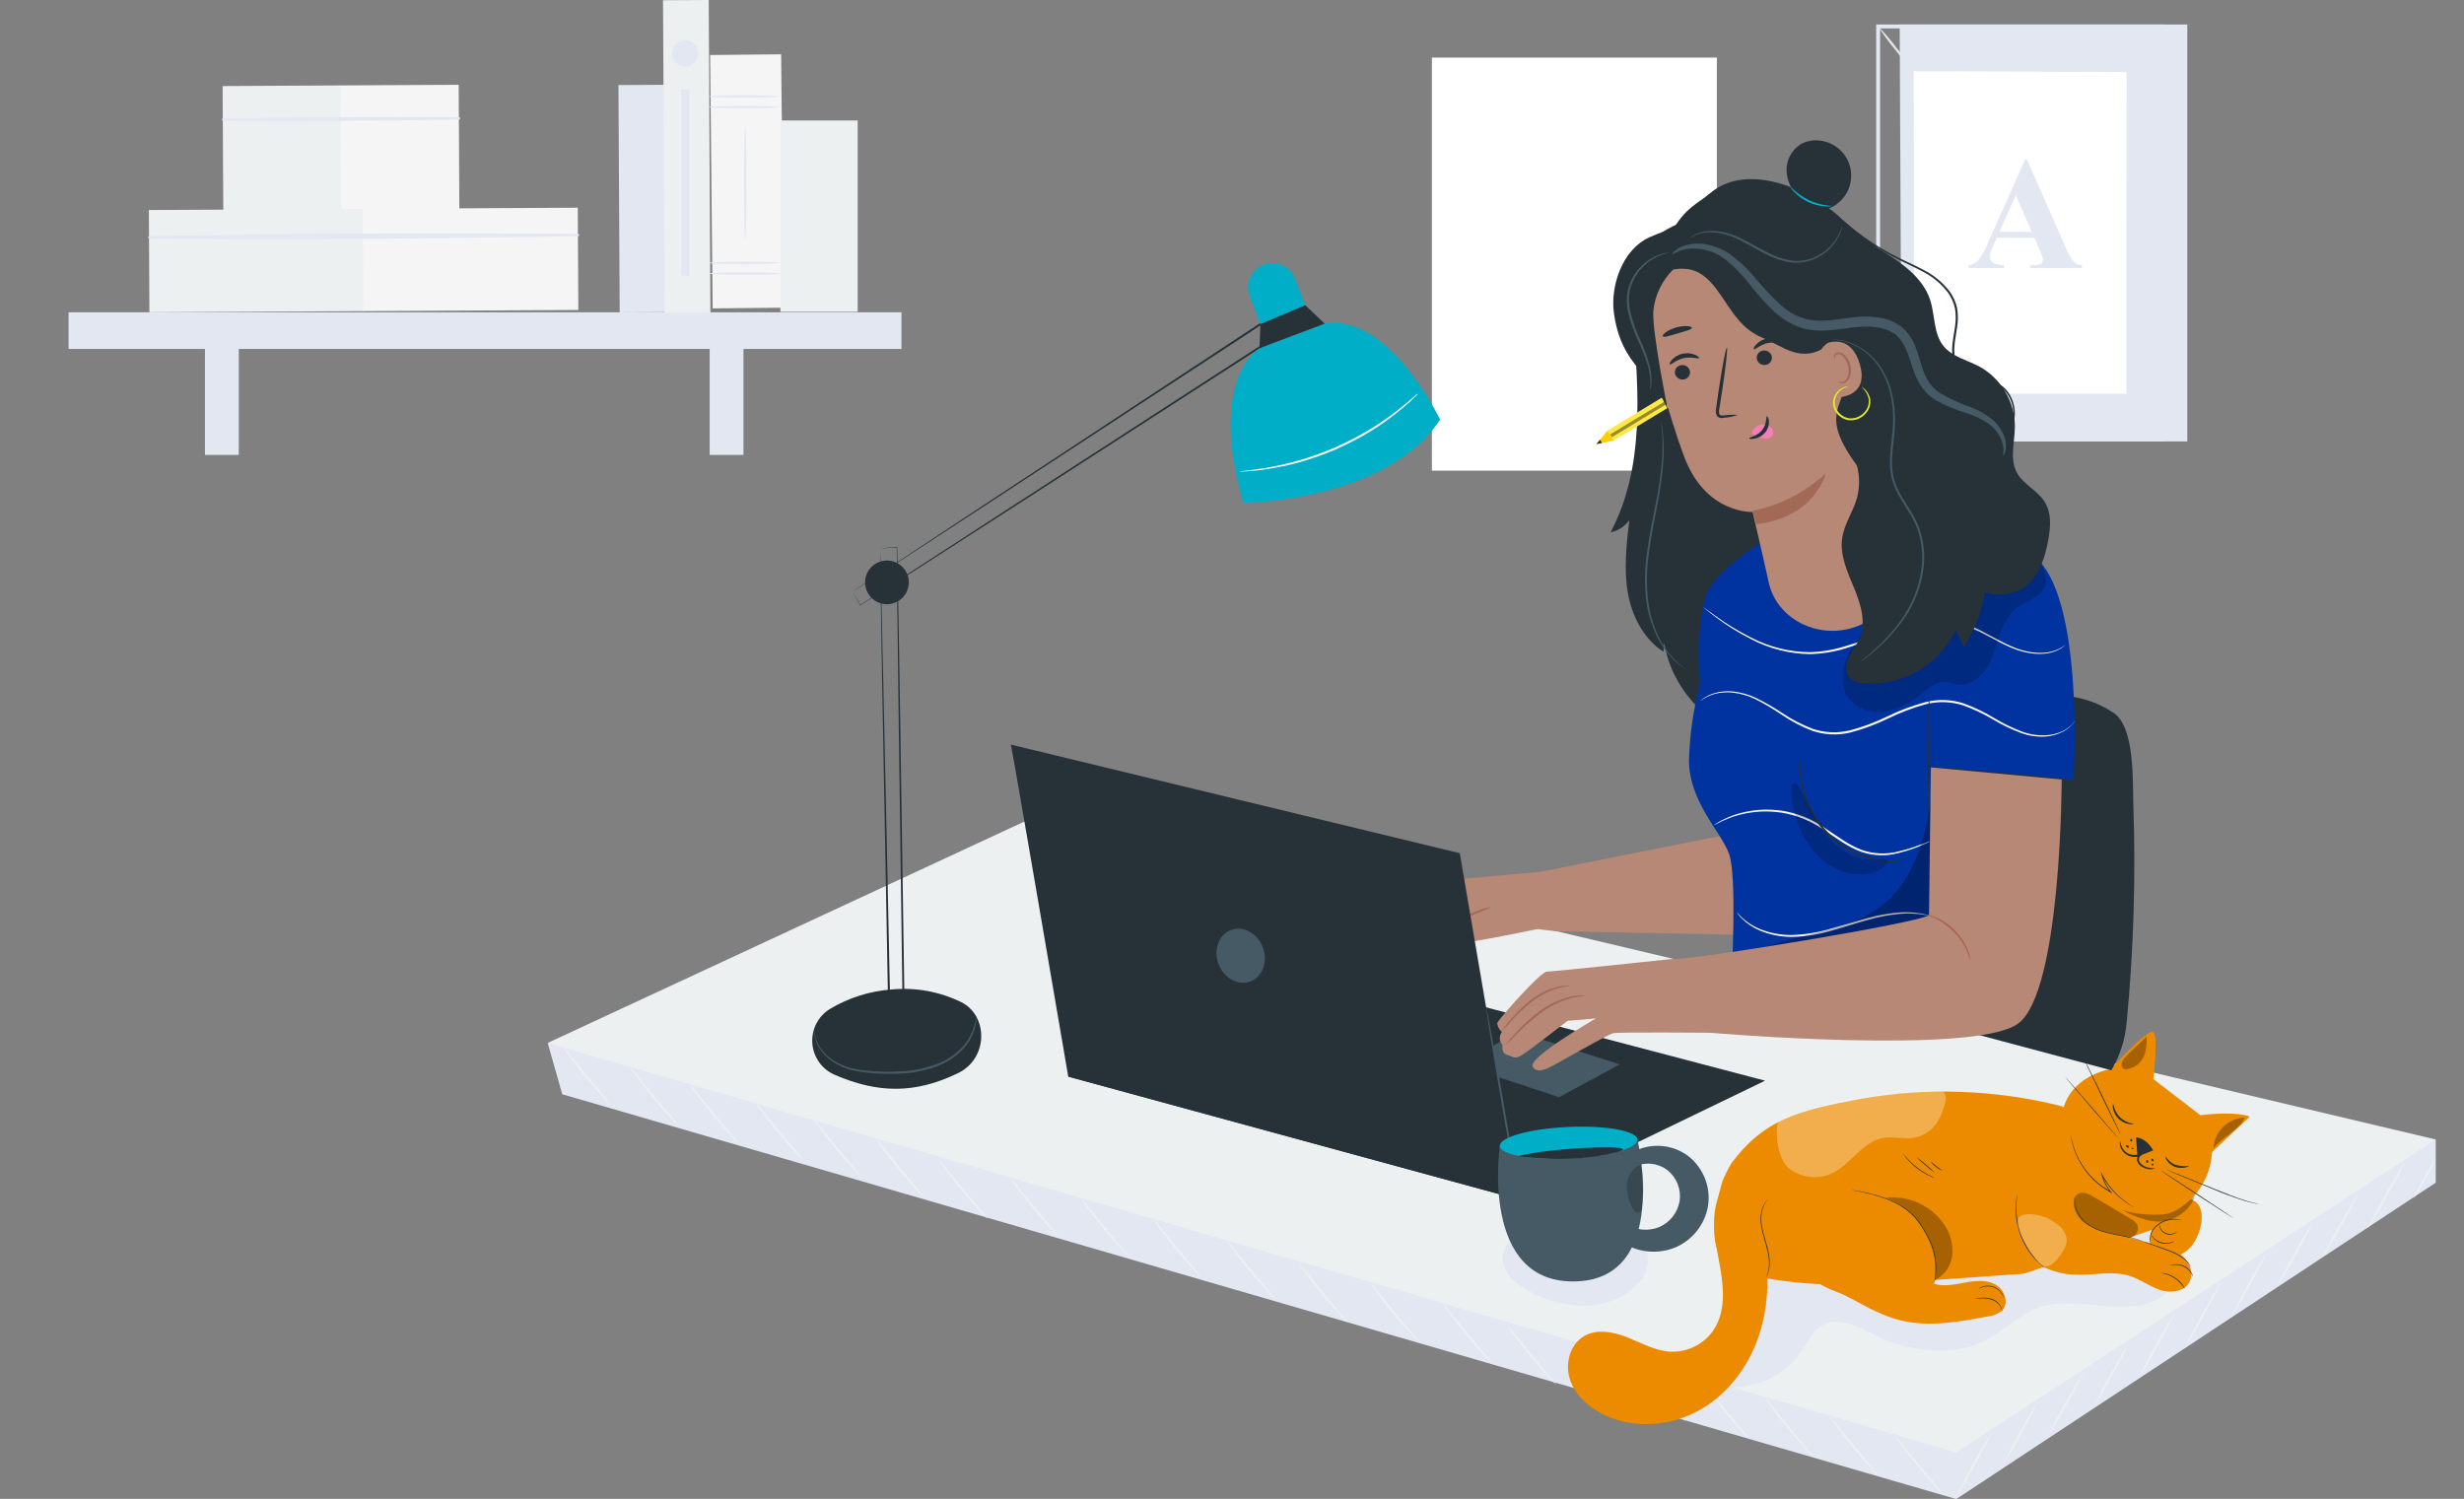 <svg width="503" height="306" viewBox="0 0 503 306" fill="none" xmlns="http://www.w3.org/2000/svg">
<rect x="0" y="0" width="503" height="306" fill="#808080" stroke="none"/>
<g clip-path="url(#clip0_712_4637)">
<path d="M135.577 17.313L126.25 17.364L126.501 63.779L135.829 63.729L135.577 17.313Z" fill="#E3E7F2"/>
<path d="M69.595 17.439L45.443 17.569L45.582 43.193L69.734 43.062L69.595 17.439Z" fill="#ECF0F1"/>
<path d="M93.634 17.308L69.482 17.439L69.621 43.063L93.773 42.932L93.634 17.308Z" fill="#F5F5F5"/>
<path d="M45.48 24.645C61.528 24.781 77.624 24.645 93.672 24.429C93.74 24.429 93.805 24.402 93.853 24.354C93.901 24.306 93.928 24.241 93.928 24.173C93.928 24.105 93.901 24.04 93.853 23.992C93.805 23.944 93.74 23.917 93.672 23.917C77.619 23.821 61.555 23.917 45.48 24.205C45.429 24.215 45.383 24.242 45.35 24.282C45.316 24.322 45.298 24.373 45.298 24.425C45.298 24.477 45.316 24.527 45.35 24.568C45.383 24.608 45.429 24.635 45.48 24.645V24.645Z" fill="#E3E7F2"/>
<path d="M74.275 42.637L30.388 42.874L30.501 63.754L74.388 63.517L74.275 42.637Z" fill="#ECF0F1"/>
<path d="M117.946 42.401L74.059 42.638L74.172 63.518L118.059 63.28L117.946 42.401Z" fill="#F5F5F5"/>
<path d="M30.416 48.677C59.568 49.013 88.816 48.677 117.976 48.245C118.044 48.245 118.109 48.218 118.157 48.17C118.205 48.122 118.232 48.057 118.232 47.989C118.232 47.921 118.205 47.856 118.157 47.808C118.109 47.76 118.044 47.733 117.976 47.733C88.824 47.581 59.576 47.597 30.416 48.237C30.365 48.247 30.319 48.274 30.286 48.314C30.253 48.354 30.234 48.405 30.234 48.457C30.234 48.509 30.253 48.559 30.286 48.6C30.319 48.64 30.365 48.667 30.416 48.677V48.677Z" fill="#E3E7F2"/>
<path d="M184.024 63.757H14V71.237H184.024V63.757Z" fill="#E3E7F2"/>
<path d="M48.744 67.349H41.84V92.877H48.744V67.349Z" fill="#E3E7F2"/>
<path d="M151.776 67.349H144.872V92.877H151.776V67.349Z" fill="#E3E7F2"/>
<path d="M144.676 -5.40675e-05L135.348 0.05L135.693 63.882L145.021 63.831L144.676 -5.40675e-05Z" fill="#ECF0F1"/>
<path d="M159.463 11.086L144.967 11.231L145.485 62.959L159.981 62.814L159.463 11.086Z" fill="#F5F5F5"/>
<path d="M159.152 21.861C159.152 22.005 155.904 22.117 151.904 22.117C147.904 22.117 144.656 22.005 144.656 21.861C144.656 21.717 147.904 21.613 151.904 21.613C155.904 21.613 159.152 21.725 159.152 21.861Z" fill="#E3E7F2"/>
<path d="M159.152 19.693C159.152 19.829 155.904 19.941 151.904 19.941C147.904 19.941 144.656 19.829 144.656 19.693C144.656 19.557 147.904 19.437 151.904 19.437C155.904 19.437 159.152 19.549 159.152 19.693Z" fill="#E3E7F2"/>
<path d="M159.152 55.845C159.152 55.981 155.904 56.093 151.904 56.093C147.904 56.093 144.656 55.981 144.656 55.845C144.656 55.709 147.904 55.589 151.904 55.589C155.904 55.589 159.152 55.701 159.152 55.845Z" fill="#E3E7F2"/>
<path d="M159.152 53.669C159.152 53.805 155.904 53.925 151.904 53.925C147.904 53.925 144.656 53.805 144.656 53.669C144.656 53.533 147.904 53.421 151.904 53.421C155.904 53.421 159.152 53.533 159.152 53.669Z" fill="#E3E7F2"/>
<path d="M152.136 48.925C152 48.925 151.888 43.709 151.888 37.277C151.888 30.845 152 25.613 152.136 25.613C152.272 25.613 152.392 30.837 152.392 37.277C152.392 43.717 152.28 48.925 152.136 48.925Z" fill="#E3E7F2"/>
<path d="M175.088 24.597H159.312V63.645H175.088V24.597Z" fill="#ECF0F1"/>
<path d="M139.872 13.597C141.352 13.597 142.552 12.397 142.552 10.917C142.552 9.437 141.352 8.237 139.872 8.237C138.392 8.237 137.192 9.437 137.192 10.917C137.192 12.397 138.392 13.597 139.872 13.597Z" fill="#E3E7F2"/>
<path d="M140.704 18.285H139.048V56.261H140.704V18.285Z" fill="#E3E7F2"/>
<path d="M292.304 96.085L350.48 96.085V11.757L292.304 11.757V96.085Z" fill="white"/>
<path d="M350.488 11.829C347.944 14.954 345.403 18.088 342.864 21.229Z" fill="white"/>
<path d="M350.48 96.085C349.127 94.714 347.876 93.246 346.736 91.693C345.488 90.227 344.346 88.674 343.32 87.045C344.674 88.415 345.925 89.883 347.064 91.437C348.31 92.904 349.452 94.457 350.48 96.085V96.085Z" fill="#E3E7F2"/>
<path d="M387.8 5H446.512V90.128H388.2L387.8 5Z" fill="#E3E7F2"/>
<path d="M441.976 5V90.128H383V5H441.976ZM441.176 89.328V5.8H383.8V89.328H441.176Z" fill="#E3E7F2"/>
<path d="M434.344 14.536H390.624V80.592H434.344V14.536Z" fill="white"/>
<path d="M390.632 14.536C390.632 14.536 390.632 14.648 390.632 14.864C390.632 15.08 390.632 15.392 390.632 15.8C390.632 16.637 390.632 17.845 390.632 19.424C390.632 22.624 390.632 27.216 390.68 33.024C390.68 44.672 390.736 61.16 390.776 80.576L390.584 80.384H434.304L434.096 80.592C434.096 55.672 434.096 32.696 434.144 14.536L434.304 14.704L402.496 14.616L393.696 14.568H391.392H390.592C390.592 14.568 390.848 14.568 391.392 14.568H393.672H402.432L434.344 14.48H434.512V14.648C434.512 32.808 434.512 55.784 434.512 80.704V80.912H434.304H390.584H390.392V80.72C390.432 61.256 390.464 44.72 390.488 33.04C390.488 27.232 390.528 22.64 390.544 19.44C390.544 17.84 390.544 16.68 390.544 15.848C390.544 15.456 390.544 15.152 390.544 14.936C390.544 14.72 390.632 14.536 390.632 14.536Z" fill="#E3E7F2"/>
<path d="M383.232 89.728C383.492 89.212 383.808 88.726 384.176 88.28C384.8 87.416 385.68 86.24 386.696 84.968C387.712 83.696 388.672 82.568 389.392 81.768C389.754 81.319 390.167 80.913 390.624 80.56C390.712 80.64 389.024 82.672 387.024 85.2C385.858 86.789 384.591 88.301 383.232 89.728V89.728Z" fill="#E3E7F2"/>
<path d="M383.432 5.4C384.792 6.791 386.053 8.275 387.208 9.84C388.461 11.32 389.606 12.89 390.632 14.536C389.273 13.145 388.011 11.661 386.856 10.096C385.603 8.616 384.458 7.046 383.432 5.4V5.4Z" fill="#E3E7F2"/>
<path d="M433.96 14.872C435.065 13.19 436.284 11.587 437.608 10.072C438.836 8.46 440.173 6.934 441.608 5.504C440.502 7.184 439.283 8.788 437.96 10.304C436.735 11.918 435.399 13.445 433.96 14.872V14.872Z" fill="#E3E7F2"/>
<path d="M415.304 48.528H407.616L406.696 50.648C406.437 51.198 406.285 51.793 406.248 52.4C406.234 52.671 406.296 52.941 406.426 53.18C406.555 53.419 406.749 53.617 406.984 53.752C407.669 54.001 408.392 54.13 409.12 54.136V54.728H401.88V54.136C402.616 54.041 403.296 53.696 403.808 53.16C404.586 52.163 405.213 51.058 405.672 49.88L413.456 32.496H413.76L421.616 50.36C422.045 51.524 422.67 52.606 423.464 53.56C423.899 53.922 424.443 54.128 425.008 54.144V54.736H414.472V54.144H414.904C415.52 54.194 416.138 54.072 416.688 53.792C416.803 53.706 416.895 53.593 416.957 53.464C417.018 53.334 417.047 53.191 417.04 53.048C417.039 52.847 417.007 52.647 416.944 52.456C416.944 52.36 416.76 51.96 416.464 51.248L415.304 48.528ZM414.76 47.336L411.512 39.84L408.176 47.336H414.76Z" fill="#E3E7F2"/>
<path d="M111.8 212.92L114.784 223.4L399.352 306.04L497.232 241.448V232.632L111.8 212.92Z" fill="#E3E7F2"/>
<path d="M213.888 165.504L497.232 232.632L399.352 296.504L111.8 212.92L213.888 165.504Z" fill="#ECF0F1"/>
<path d="M406.728 292.088C405.655 294.448 404.459 296.75 403.144 298.984C401.949 301.286 400.63 303.521 399.192 305.68C401.458 301.015 403.973 296.475 406.728 292.08V292.088Z" fill="#ECF0F1"/>
<path d="M416.08 286C415.007 288.36 413.811 290.662 412.496 292.896C411.301 295.198 409.982 297.433 408.544 299.592C410.81 294.927 413.325 290.387 416.08 285.992V286Z" fill="#ECF0F1"/>
<path d="M425.432 279.888C424.359 282.248 423.163 284.55 421.848 286.784C420.655 289.087 419.336 291.323 417.896 293.48C420.162 288.815 422.677 284.275 425.432 279.88V279.888Z" fill="#ECF0F1"/>
<path d="M434.8 273.792C433.727 276.152 432.531 278.454 431.216 280.688C430.021 282.99 428.701 285.225 427.264 287.384C429.529 282.719 432.045 278.179 434.8 273.784V273.792Z" fill="#ECF0F1"/>
<path d="M444.136 267.696C443.063 270.056 441.867 272.358 440.552 274.592C439.357 276.894 438.037 279.129 436.6 281.288C437.669 278.924 438.866 276.619 440.184 274.384C441.377 272.084 442.697 269.851 444.136 267.696V267.696Z" fill="#ECF0F1"/>
<path d="M453.488 261.592C452.415 263.952 451.219 266.254 449.904 268.488C448.711 270.791 447.392 273.027 445.952 275.184C448.217 270.519 450.733 265.979 453.488 261.584V261.592Z" fill="#ECF0F1"/>
<path d="M462.84 255.496C461.767 257.856 460.571 260.158 459.256 262.392C458.061 264.694 456.741 266.929 455.304 269.088C457.569 264.423 460.085 259.883 462.84 255.488V255.496Z" fill="#ECF0F1"/>
<path d="M472.192 249.4C471.115 251.758 469.919 254.06 468.608 256.296C467.414 258.596 466.095 260.829 464.656 262.984C465.725 260.622 466.921 258.32 468.24 256.088C469.434 253.788 470.753 251.555 472.192 249.4V249.4Z" fill="#ECF0F1"/>
<path d="M481.544 243.296C480.471 245.656 479.275 247.958 477.96 250.192C476.765 252.494 475.446 254.729 474.008 256.888C476.274 252.223 478.789 247.683 481.544 243.288V243.296Z" fill="#ECF0F1"/>
<path d="M490.896 237.2C489.823 239.56 488.627 241.862 487.312 244.096C486.117 246.401 484.798 248.639 483.36 250.8C484.43 248.436 485.626 246.131 486.944 243.896C488.137 241.593 489.457 239.358 490.896 237.2V237.2Z" fill="#ECF0F1"/>
<path d="M497.24 236.528C496.669 237.98 495.973 239.38 495.16 240.712C494.463 242.115 493.644 243.453 492.712 244.712C493.279 243.258 493.975 241.858 494.792 240.528C495.483 239.122 496.302 237.783 497.24 236.528Z" fill="#ECF0F1"/>
<path d="M396.848 305.2C396.249 304.717 395.695 304.182 395.192 303.6C394.208 302.552 392.896 301.064 391.512 299.376C390.128 297.688 388.92 296.112 388.08 294.952C387.591 294.351 387.165 293.703 386.808 293.016C387.355 293.561 387.858 294.15 388.312 294.776L391.832 299.112L395.408 303.4C395.935 303.96 396.417 304.562 396.848 305.2V305.2Z" fill="#ECF0F1"/>
<path d="M383.656 301.408C383.052 300.931 382.498 300.395 382 299.808C381.016 298.76 379.704 297.28 378.32 295.592C376.936 293.904 375.728 292.328 374.888 291.168C374.4 290.564 373.974 289.913 373.616 289.224C374.161 289.772 374.664 290.36 375.12 290.984L378.64 295.328C379.992 296.928 381.216 298.408 382.216 299.616C382.744 300.173 383.226 300.772 383.656 301.408V301.408Z" fill="#ECF0F1"/>
<path d="M370.464 297.656C369.86 297.179 369.306 296.643 368.808 296.056C367.824 295.008 366.512 293.528 365.128 291.84C363.744 290.152 362.536 288.576 361.696 287.416C361.206 286.813 360.78 286.162 360.424 285.472C360.972 286.017 361.475 286.606 361.928 287.232L365.448 291.576L369.024 295.864C369.55 296.423 370.031 297.022 370.464 297.656V297.656Z" fill="#ECF0F1"/>
<path d="M357.272 293.912C356.671 293.432 356.116 292.896 355.616 292.312C354.632 291.264 353.32 289.776 351.936 288.088C350.552 286.4 349.344 284.824 348.504 283.664C348.016 283.063 347.59 282.415 347.232 281.728C347.782 282.271 348.286 282.86 348.736 283.488L352.256 287.824L355.832 292.112C356.362 292.67 356.844 293.272 357.272 293.912V293.912Z" fill="#ECF0F1"/>
<path d="M344.08 290.16C343.477 289.683 342.922 289.147 342.424 288.56C341.44 287.512 340.128 286.032 338.744 284.344C337.36 282.656 336.152 281.08 335.312 279.92C334.825 279.316 334.398 278.665 334.04 277.976C334.588 278.521 335.091 279.11 335.544 279.736L339.064 284.08C340.416 285.68 341.64 287.16 342.64 288.368C343.171 288.922 343.653 289.522 344.08 290.16V290.16Z" fill="#ECF0F1"/>
<path d="M330.888 286.408C330.284 285.931 329.729 285.395 329.232 284.808C328.248 283.76 326.936 282.28 325.552 280.592C324.168 278.904 322.96 277.328 322.12 276.168C321.63 275.565 321.204 274.914 320.848 274.224C321.397 274.771 321.9 275.362 322.352 275.992L325.872 280.328L329.448 284.616C329.977 285.172 330.458 285.772 330.888 286.408Z" fill="#ECF0F1"/>
<path d="M317.696 282.664C317.092 282.187 316.538 281.651 316.04 281.064C315.056 280.016 313.744 278.536 312.36 276.84C310.976 275.144 309.768 273.576 308.928 272.416C308.44 271.815 308.013 271.167 307.656 270.48C308.206 271.023 308.709 271.612 309.16 272.24L312.68 276.576L316.256 280.864C316.786 281.422 317.268 282.024 317.696 282.664V282.664Z" fill="#ECF0F1"/>
<path d="M304.504 278.168C303.9 277.691 303.346 277.155 302.848 276.568C301.872 275.52 300.552 274.04 299.168 272.352C297.784 270.664 296.576 269.088 295.736 267.928C295.246 267.325 294.82 266.674 294.464 265.984C295.012 266.529 295.515 267.118 295.968 267.744L299.488 272.088L303.064 276.376C303.593 276.932 304.075 277.532 304.504 278.168V278.168Z" fill="#ECF0F1"/>
<path d="M289.824 274.088C289.217 273.612 288.659 273.076 288.16 272.488C287.184 271.44 285.872 269.96 284.48 268.272C283.088 266.584 281.888 265.008 281.056 263.848C280.572 263.24 280.143 262.589 279.776 261.904C280.328 262.447 280.834 263.036 281.288 263.664L284.8 268.008C286.16 269.608 287.384 271.096 288.384 272.296C288.912 272.853 289.394 273.452 289.824 274.088V274.088Z" fill="#ECF0F1"/>
<path d="M275.136 270C274.532 269.523 273.978 268.987 273.48 268.4C272.496 267.352 271.184 265.872 269.8 264.184C268.416 262.496 267.208 260.92 266.368 259.752C265.88 259.151 265.453 258.503 265.096 257.816C265.646 258.359 266.149 258.948 266.6 259.576C267.584 260.792 268.792 262.272 270.12 263.92L273.696 268.2C274.226 268.758 274.708 269.36 275.136 270V270Z" fill="#ECF0F1"/>
<path d="M260.4 265.264C259.796 264.787 259.241 264.251 258.744 263.664C257.768 262.616 256.448 261.136 255.064 259.448C253.68 257.76 252.4 256.16 251.6 255C251.112 254.396 250.686 253.745 250.328 253.056C250.876 253.601 251.379 254.19 251.832 254.816L255.352 259.16L258.928 263.448C259.469 264.011 259.961 264.618 260.4 265.264V265.264Z" fill="#ECF0F1"/>
<path d="M245.584 261.128C244.98 260.651 244.426 260.115 243.928 259.528C242.952 258.48 241.632 257 240.248 255.312C238.864 253.624 237.656 252.048 236.816 250.888C236.328 250.284 235.902 249.633 235.544 248.944C236.092 249.489 236.595 250.078 237.048 250.704C238.04 251.92 239.24 253.408 240.568 255.048L244.152 259.336C244.68 259.891 245.159 260.49 245.584 261.128V261.128Z" fill="#ECF0F1"/>
<path d="M230.72 256.784C230.116 256.307 229.562 255.771 229.064 255.184C228.08 254.136 226.768 252.656 225.376 250.968C223.984 249.28 222.792 247.704 221.952 246.536C221.467 245.931 221.038 245.283 220.672 244.6C221.227 245.141 221.733 245.73 222.184 246.36L225.704 250.704L229.28 254.984C229.807 255.544 230.289 256.146 230.72 256.784V256.784Z" fill="#ECF0F1"/>
<path d="M216.4 252.76C215.796 252.283 215.242 251.747 214.744 251.16C213.76 250.112 212.448 248.632 211.064 246.944C209.68 245.256 208.472 243.68 207.632 242.512C207.144 241.911 206.718 241.263 206.36 240.576C206.908 241.121 207.411 241.71 207.864 242.336C208.848 243.552 210.056 245.032 211.384 246.68L214.96 250.96C215.487 251.52 215.969 252.122 216.4 252.76V252.76Z" fill="#ECF0F1"/>
<path d="M201.712 248.92C201.108 248.443 200.554 247.907 200.056 247.32C199.08 246.272 197.768 244.792 196.376 243.104C194.984 241.416 193.784 239.84 192.944 238.672C192.459 238.069 192.033 237.42 191.672 236.736C192.224 237.279 192.73 237.868 193.184 238.496L196.696 242.84L200.28 247.128C200.81 247.681 201.29 248.281 201.712 248.92V248.92Z" fill="#ECF0F1"/>
<path d="M188.808 244.616C188.204 244.139 187.65 243.603 187.152 243.016C186.176 241.968 184.864 240.488 183.472 238.8C182.08 237.112 180.88 235.536 180.04 234.368C179.565 233.753 179.149 233.094 178.8 232.4C179.355 232.941 179.861 233.53 180.312 234.16L183.824 238.504L187.408 242.784C187.928 243.352 188.397 243.965 188.808 244.616V244.616Z" fill="#ECF0F1"/>
<path d="M175.904 240.312C175.302 239.832 174.748 239.297 174.248 238.712C173.272 237.664 171.96 236.184 170.568 234.488C169.176 232.792 167.976 231.224 167.136 230.064C166.651 229.461 166.225 228.812 165.864 228.128C166.419 228.669 166.924 229.258 167.376 229.888L170.888 234.224L174.472 238.512C175.002 239.068 175.481 239.671 175.904 240.312V240.312Z" fill="#ECF0F1"/>
<path d="M164.208 237.112C163.604 236.635 163.05 236.099 162.552 235.512C161.568 234.464 160.256 232.984 158.872 231.296C157.488 229.608 156.28 228.032 155.44 226.864C154.952 226.263 154.526 225.615 154.168 224.928C154.716 225.473 155.219 226.062 155.672 226.688L159.192 231.024L162.8 235.288C163.317 235.857 163.788 236.467 164.208 237.112V237.112Z" fill="#ECF0F1"/>
<path d="M150.8 233.448C150.196 232.971 149.642 232.435 149.144 231.848C148.16 230.8 146.848 229.32 145.464 227.624C144.08 225.928 142.872 224.36 142.032 223.2C141.544 222.599 141.117 221.951 140.76 221.264C141.31 221.807 141.813 222.396 142.264 223.024L145.784 227.36L149.36 231.6C149.892 232.173 150.374 232.791 150.8 233.448V233.448Z" fill="#ECF0F1"/>
<path d="M138.6 229.904C137.997 229.424 137.439 228.888 136.936 228.304C135.96 227.264 134.648 225.776 133.256 224.088C131.864 222.4 130.664 220.824 129.832 219.664C129.343 219.059 128.914 218.408 128.552 217.72C129.105 218.265 129.611 218.857 130.064 219.488L133.576 223.824L137.2 228.08C137.714 228.65 138.183 229.26 138.6 229.904Z" fill="#ECF0F1"/>
<path d="M124.808 225.6C124.208 225.118 123.654 224.582 123.152 224C122.168 222.952 120.856 221.472 119.464 219.784C118.072 218.096 116.88 216.52 116.04 215.36C115.553 214.753 115.125 214.103 114.76 213.416C115.313 213.961 115.819 214.553 116.272 215.184L119.792 219.52L123.368 223.808C123.895 224.366 124.376 224.965 124.808 225.6V225.6Z" fill="#ECF0F1"/>
<path d="M170.448 219.448C169.166 218.906 168.058 218.023 167.243 216.894C166.429 215.765 165.941 214.435 165.831 213.047C165.721 211.66 165.994 210.269 166.621 209.026C167.247 207.784 168.203 206.737 169.384 206C173.245 203.685 177.597 202.315 182.088 202C186.937 201.549 191.816 202.44 196.192 204.576C201.704 207.264 201.84 216.008 195.616 219.064C186.68 223.408 179.128 223.168 170.448 219.448Z" fill="#263238"/>
<path d="M179.68 111.968L180.48 111.88L183.096 111.632H183.152V111.688C183.392 122.176 184 160.04 184.648 205.088C184.648 205.184 184.648 205.28 184.648 205.36V205.56H184.456L181.52 205.8H181.304V205.584L180.08 139.184C179.936 130.752 179.824 123.936 179.744 119.184C179.744 116.848 179.688 115.032 179.672 113.784C179.672 113.184 179.672 112.72 179.672 112.392C179.672 112.064 179.672 111.92 179.672 111.92C179.672 111.92 179.672 112.096 179.672 112.416C179.672 112.736 179.672 113.216 179.72 113.84C179.72 115.096 179.792 116.928 179.856 119.288C179.96 124.016 180.12 130.848 180.312 139.288C180.704 156.24 181.2 179.6 181.736 205.608L181.512 205.4L184.44 205.16L184.248 205.368V205.096C183.6 160.048 183.128 122.176 183.064 111.688L183.12 111.736L180.528 111.92L179.68 111.968Z" fill="#263238"/>
<path d="M174 120.832L174.416 120.544L175.704 119.68L180.696 116.4L199.096 104.24L260.352 63.92L260.536 63.8L260.648 63.984L262.504 66.976L262.696 67.288L262.8 67.464L262.632 67.576C220.296 94.928 184.832 117.752 175.648 123.576L175.6 123.6V123.56L174.408 121.496C174.152 121.056 174.048 120.84 174.048 120.84C174.048 120.84 174.192 121.064 174.456 121.504C174.72 121.944 175.136 122.608 175.68 123.512H175.616C184.704 117.528 220.096 94.584 262.424 67.232L262.36 67.52C262.302 67.413 262.238 67.308 262.168 67.208C261.536 66.176 260.904 65.16 260.312 64.208L260.608 64.272L199.36 104.344L180.848 116.4L175.808 119.68L174.488 120.528C174.184 120.744 174 120.832 174 120.832Z" fill="#263238"/>
<path d="M185.52 118.744C185.549 119.627 185.317 120.498 184.851 121.248C184.385 121.998 183.707 122.594 182.903 122.959C182.099 123.323 181.205 123.442 180.333 123.298C179.462 123.155 178.653 122.756 178.008 122.153C177.363 121.55 176.912 120.769 176.711 119.909C176.51 119.049 176.569 118.149 176.88 117.322C177.191 116.496 177.74 115.78 178.457 115.266C179.175 114.751 180.029 114.461 180.912 114.432C182.094 114.393 183.244 114.826 184.108 115.634C184.972 116.443 185.48 117.561 185.52 118.744V118.744Z" fill="#263238"/>
<path d="M257.12 71.088C257.12 71.088 246.424 77.16 253.832 102.72C253.832 102.72 283.056 102.352 293.984 85.664C293.984 85.664 283.584 63.928 270.424 66.072L257.12 71.088Z" fill="#00AEC7"/>
<path d="M257.456 66.552L255.112 60.4C254.864 59.753 254.756 59.061 254.793 58.369C254.831 57.677 255.014 57.001 255.33 56.384C255.646 55.768 256.089 55.225 256.629 54.791C257.169 54.356 257.794 54.041 258.464 53.864V53.864C259.639 53.551 260.889 53.682 261.974 54.233C263.059 54.783 263.902 55.714 264.344 56.848L266.968 63.616L257.456 66.552Z" fill="#00AEC7"/>
<path d="M257.12 71.088L257.304 66.168L266.456 62.304L270.424 66.072L257.12 71.088Z" fill="#263238"/>
<path d="M199.36 207.456C199.381 207.602 199.381 207.75 199.36 207.896C199.335 208.321 199.282 208.743 199.2 209.16C198.883 210.7 198.218 212.148 197.256 213.392C195.795 215.216 193.888 216.632 191.72 217.504C189.082 218.562 186.274 219.133 183.432 219.192C181.928 219.256 180.456 219.192 179.04 219.152C177.676 219.091 176.318 218.936 174.976 218.688C172.66 218.328 170.496 217.309 168.744 215.752C167.569 214.683 166.734 213.292 166.344 211.752C166.254 211.337 166.206 210.913 166.2 210.488C166.187 210.342 166.187 210.194 166.2 210.048C166.258 210.608 166.349 211.163 166.472 211.712C166.897 213.185 167.729 214.507 168.872 215.528C170.605 217.009 172.721 217.971 174.976 218.304C176.298 218.538 177.635 218.682 178.976 218.736C180.376 218.808 181.84 218.832 183.32 218.736C186.113 218.689 188.876 218.147 191.48 217.136C193.605 216.307 195.483 214.95 196.936 213.192C197.897 211.992 198.584 210.597 198.952 209.104C199.288 208.064 199.312 207.456 199.36 207.456Z" fill="#455A64"/>
<path d="M289.472 80.4C289.391 80.515 289.297 80.62 289.192 80.712L288.344 81.512C287.976 81.872 287.544 82.312 286.952 82.776C286.36 83.24 285.776 83.808 285.032 84.376C284.288 84.944 283.512 85.56 282.632 86.176C281.752 86.792 280.768 87.424 279.744 88.08C277.475 89.446 275.124 90.669 272.704 91.744C270.266 92.784 267.765 93.668 265.216 94.392C264.032 94.696 262.92 95.008 261.848 95.192C260.776 95.376 259.792 95.592 258.88 95.736C257.968 95.88 257.144 95.976 256.416 96.056C255.688 96.136 255.056 96.192 254.544 96.216L253.36 96.272C253.222 96.291 253.082 96.291 252.944 96.272C253.075 96.228 253.213 96.204 253.352 96.2L254.528 96.064C255.04 96.016 255.664 95.952 256.384 95.832C257.104 95.712 257.936 95.64 258.832 95.456C259.728 95.272 260.728 95.12 261.776 94.864C262.824 94.608 263.944 94.328 265.112 94.016C270.165 92.562 275.006 90.454 279.512 87.744C280.536 87.096 281.528 86.504 282.408 85.88C283.288 85.256 284.112 84.688 284.808 84.136C285.504 83.584 286.184 83.056 286.752 82.6C287.32 82.144 287.808 81.744 288.192 81.4L289.088 80.6C289.206 80.516 289.335 80.448 289.472 80.4V80.4Z" fill="white"/>
<path d="M354.272 283.112C356.895 283.079 359.473 282.42 361.79 281.192C364.108 279.963 366.1 278.2 367.6 276.048C368.952 274.08 370 271.696 372.064 270.544C375.448 268.688 379.48 270.952 382.944 272.64C390.064 276.104 398.84 277.112 405.808 273.352C409.408 271.408 412.376 268.304 416.208 266.952C419.712 265.704 423.56 266.04 427.264 266.424C430.968 266.808 434.784 267.224 438.344 266.128C441.904 265.032 445.144 261.992 445.232 258.272C445.304 254.832 442.656 251.8 439.504 250.424C436.352 249.048 432.8 249.032 429.376 249.192C410.232 250.096 391.44 256.128 372.296 255.28C368.56 255.112 364.504 254.752 361.36 256.784C357.248 259.424 356.336 264.976 356.192 269.864C356.048 274.752 356.104 280.12 352.952 283.856" fill="#E3E7F2"/>
<path d="M353.44 237.488C352.774 238.625 352.18 239.803 351.664 241.016C350.912 243.544 348.152 252.536 351.664 257.232C355.664 262.536 378.064 262.392 379.864 262.368H380.088L412.68 260.064C413.024 260.042 413.363 259.975 413.688 259.864L441.648 250.264C442.326 250.03 442.928 249.618 443.392 249.072V249.072C443.729 248.667 443.983 248.199 444.139 247.695C444.294 247.191 444.349 246.661 444.299 246.137C444.249 245.612 444.096 245.102 443.848 244.636C443.601 244.171 443.264 243.759 442.856 243.424L421.928 226.472C421.498 226.119 420.996 225.865 420.456 225.728C407.187 222.443 393.378 221.963 379.912 224.32C366.704 226.744 360.064 228.648 353.44 237.488Z" fill="#ED8B00"/>
<path d="M440.552 249.64C439.751 250.217 439.2 251.078 439.013 252.048C438.825 253.017 439.016 254.022 439.544 254.856C440.856 256.76 443.792 257 445.76 255.792C447.728 254.584 448.84 252.32 449.296 250.048C449.608 248.448 449.568 246.576 448.368 245.48C447.477 244.809 446.403 244.424 445.288 244.376C442.175 243.96 439.038 243.744 435.896 243.728" fill="#ED8B00"/>
<g opacity="0.3">
<path d="M430.472 244.672C432.648 245.472 437.304 246.88 439.608 246.952C440.763 247.037 441.923 246.862 443.001 246.44C444.08 246.018 445.05 245.359 445.84 244.512C446.057 244.189 446.328 243.905 446.64 243.672C446.795 243.553 446.985 243.489 447.18 243.489C447.375 243.489 447.565 243.553 447.72 243.672C448.08 244.016 447.912 244.616 447.72 245.064C447.042 246.33 446.044 247.396 444.825 248.156C443.607 248.917 442.211 249.346 440.776 249.4C437.912 249.472 431.976 247.136 430.512 244.664" fill="black"/>
</g>
<path d="M430.904 218.256C430.904 218.256 417.72 220.128 421.36 234.496C425 248.864 439.584 248.224 442.16 247.848C442.998 247.679 443.797 247.359 444.52 246.904C446.466 245.74 448.112 244.135 449.325 242.219C450.538 240.303 451.284 238.129 451.504 235.872L451.584 235.176L459.256 227.976C459.256 227.976 457.04 226.768 449.176 227.664L439.576 220.28C439.576 220.28 440.688 211.328 439.52 210.68C438.352 210.032 430.904 218.256 430.904 218.256Z" fill="#ED8B00"/>
<path d="M351.464 243C349.064 247.2 349.968 252.408 350.864 257.152C351.76 261.896 352.52 267.152 349.984 271.256C349.025 272.769 347.681 274 346.09 274.824C344.499 275.648 342.718 276.034 340.928 275.944C337.872 275.752 335.112 274.184 332.272 273.048C329.432 271.912 326.072 271.232 323.416 272.752C320.584 274.352 319.496 278.16 320.392 281.296C321.288 284.432 323.824 286.896 326.68 288.44C332.688 291.704 340.28 291.384 346.368 288.192C352.456 285 356.872 279.192 359.048 272.712C361.224 266.232 361.248 259.152 359.808 252.472" fill="#ED8B00"/>
<path d="M436.056 232.184L436.336 236.128L439.536 234.856C439.536 234.856 438.376 232.44 436.056 232.184Z" fill="#263238"/>
<g opacity="0.3">
<path d="M394.528 261.544C395.608 261.116 396.55 260.402 397.255 259.479C397.959 258.556 398.4 257.458 398.528 256.304C398.756 253.969 398.112 251.633 396.72 249.744C395.177 247.61 393.013 246.004 390.523 245.145C388.033 244.286 385.339 244.216 382.808 244.944C381.864 245.24 380.848 245.744 380.624 246.72C380.558 247.113 380.597 247.516 380.738 247.888C380.878 248.261 381.115 248.589 381.424 248.84C382.05 249.335 382.742 249.738 383.48 250.04C385.994 251.302 388.197 253.104 389.933 255.316C391.668 257.529 392.893 260.098 393.52 262.84" fill="black"/>
</g>
<path d="M376.952 243.792C379.43 243.37 381.973 243.555 384.363 244.332C386.753 245.11 388.918 246.455 390.674 248.254C392.429 250.052 393.722 252.25 394.44 254.659C395.159 257.067 395.283 259.614 394.8 262.08C396.824 262.712 399.008 262.232 401.088 261.848C403.168 261.464 405.456 261.208 407.32 262.216C409.184 263.224 410.192 266 408.728 267.528C407.891 268.231 406.857 268.658 405.768 268.752C399.88 269.864 393.768 270.976 387.96 269.552C384.496 268.696 381.328 266.968 378.2 265.264C374.728 263.376 375.04 264.072 371.576 262.184" fill="#ED8B00"/>
<g opacity="0.3">
<path d="M433.312 252.544L430.112 251.744C428.596 251.462 427.129 250.958 425.76 250.248C425.076 249.889 424.478 249.388 424.004 248.778C423.531 248.168 423.194 247.463 423.016 246.712C422.792 245.44 423.4 243.912 424.616 243.584C425.608 243.32 426.608 243.864 427.488 244.384C429.984 245.856 432.475 247.333 434.96 248.816C435.541 249.082 436.022 249.524 436.336 250.08C436.477 250.483 436.483 250.92 436.355 251.326C436.227 251.733 435.97 252.087 435.624 252.336C434.919 252.818 434.078 253.062 433.224 253.032" fill="black"/>
</g>
<path d="M409.736 248.456C409.881 250.182 410.397 251.856 411.247 253.365C412.097 254.874 413.263 256.182 414.664 257.2C417.502 259.229 420.912 260.3 424.4 260.256C427.856 260.256 431.416 259.456 434.712 260.464C436.848 261.136 438.712 262.56 440.792 263.296C442.872 264.032 445.672 263.824 446.84 261.92C447.92 260.168 447.088 257.752 445.536 256.408C443.984 255.064 441.912 254.52 439.936 254.008L430.8 251.728C428.892 251.382 427.074 250.653 425.456 249.584C423.928 248.408 422.888 246.384 423.472 244.52" fill="#ED8B00"/>
<path d="M439.968 238.504C439.442 238.741 438.849 238.781 438.296 238.616C437.667 238.497 437.093 238.18 436.656 237.712C436.381 237.405 436.235 237.004 436.248 236.592C436.257 236.361 436.331 236.137 436.461 235.946C436.591 235.755 436.773 235.605 436.984 235.512L437.152 235.888C437.072 235.888 436.992 235.968 436.896 236C436.119 236.294 435.259 236.273 434.496 235.944C433.881 235.67 433.376 235.197 433.064 234.6C432.903 234.344 432.797 234.058 432.753 233.759C432.709 233.46 432.728 233.155 432.808 232.864C432.887 233.423 433.06 233.964 433.32 234.464C433.63 234.972 434.092 235.369 434.64 235.6C435.314 235.865 436.063 235.865 436.736 235.6L436.96 235.512L437.12 235.888C436.983 235.955 436.866 236.058 436.783 236.186C436.7 236.315 436.653 236.463 436.648 236.616C436.632 236.924 436.738 237.226 436.944 237.456C437.321 237.881 437.813 238.187 438.36 238.336C438.889 238.448 439.428 238.504 439.968 238.504V238.504Z" fill="#263238"/>
<path d="M446.888 238C446.888 238.048 446.624 238.232 446.088 238.352C445.393 238.505 444.668 238.455 444 238.208C443.331 237.956 442.755 237.503 442.352 236.912C442.056 236.456 442.008 236.112 442.048 236.112C442.088 236.112 442.264 236.376 442.592 236.744C443.013 237.228 443.546 237.602 444.144 237.832C445.037 238.078 445.972 238.136 446.888 238V238Z" fill="#263238"/>
<path d="M421.512 219.768C421.512 219.768 424.096 222.64 427.208 226.248C430.32 229.856 432.808 232.808 432.808 232.84C432.808 232.872 430.224 229.968 427.112 226.36C424 222.752 421.472 219.8 421.512 219.768Z" fill="#263238"/>
<path d="M425.08 215.448C425.08 215.448 426.904 219.032 429.08 223.504C431.256 227.976 432.944 231.624 432.904 231.64C432.864 231.656 431.08 228.056 428.904 223.576C426.728 219.096 425.04 215.464 425.08 215.448Z" fill="#263238"/>
<path d="M408.696 267.744C408.639 267.418 408.539 267.1 408.4 266.8C407.999 266.106 407.355 265.584 406.592 265.336C405.814 265.105 405 265.023 404.192 265.096C403.576 265.096 403.192 265.176 403.184 265.152C403.176 265.128 403.28 265.112 403.448 265.08C403.616 265.048 403.872 265.008 404.184 264.976C405.002 264.866 405.835 264.934 406.624 265.176C407.023 265.308 407.393 265.517 407.711 265.791C408.03 266.066 408.291 266.4 408.48 266.776C408.59 267.002 408.661 267.246 408.688 267.496C408.702 267.578 408.704 267.661 408.696 267.744V267.744Z" fill="#263238"/>
<path d="M409.048 264.936C409.048 264.936 408.928 264.592 408.616 264.136C408.212 263.514 407.612 263.043 406.911 262.799C406.211 262.554 405.448 262.549 404.744 262.784C404.208 262.96 403.944 263.184 403.896 263.16C403.955 263.095 404.022 263.038 404.096 262.992C404.286 262.862 404.49 262.754 404.704 262.672C405.437 262.411 406.236 262.411 406.968 262.672C407.699 262.932 408.316 263.438 408.713 264.104C408.834 264.302 408.93 264.515 409 264.736C409.027 264.8 409.043 264.867 409.048 264.936V264.936Z" fill="#263238"/>
<path d="M360.864 244.88C360.346 245.496 359.971 246.22 359.768 247C359.558 247.847 359.496 248.724 359.584 249.592C359.712 250.654 359.94 251.701 360.264 252.72C360.584 253.816 360.904 254.864 361.064 255.84C361.245 256.708 361.302 257.596 361.232 258.48C361.184 259.074 361.043 259.657 360.816 260.208C360.735 260.41 360.634 260.603 360.512 260.784C360.512 260.784 360.608 260.576 360.752 260.184C360.955 259.634 361.076 259.057 361.112 258.472C361.165 257.6 361.098 256.725 360.912 255.872C360.728 254.904 360.4 253.864 360.112 252.768C359.782 251.727 359.557 250.654 359.44 249.568C359.36 248.684 359.436 247.793 359.664 246.936C359.828 246.357 360.1 245.815 360.464 245.336C360.581 245.17 360.715 245.017 360.864 244.88V244.88Z" fill="#263238"/>
<path d="M411.792 243.904C411.799 243.962 411.799 244.022 411.792 244.08C411.792 244.232 411.752 244.392 411.728 244.56C411.653 245.149 411.613 245.742 411.608 246.336C411.6 247.22 411.664 248.103 411.8 248.976C411.971 250.038 412.239 251.083 412.6 252.096C412.989 253.101 413.472 254.068 414.04 254.984C414.513 255.729 415.048 256.433 415.64 257.088C416.034 257.533 416.456 257.953 416.904 258.344L417.272 258.664L417.392 258.792C416.725 258.324 416.109 257.788 415.552 257.192C414.944 256.544 414.395 255.842 413.912 255.096C413.331 254.171 412.838 253.193 412.44 252.176C412.075 251.153 411.807 250.098 411.64 249.024C411.508 248.142 411.457 247.251 411.488 246.36C411.498 245.533 411.6 244.709 411.792 243.904V243.904Z" fill="#263238"/>
<path d="M437.896 253.608C437.896 253.608 437.656 253.512 437.208 253.352C436.581 253.122 435.94 252.932 435.288 252.784C433.648 252.352 431.288 252.152 428.808 251.328C427.638 250.951 426.551 250.35 425.608 249.56C424.85 248.891 424.26 248.052 423.888 247.112C423.634 246.483 423.52 245.806 423.552 245.128C423.561 244.881 423.605 244.636 423.68 244.4C423.535 245.303 423.646 246.229 424 247.072C424.378 247.993 424.964 248.815 425.712 249.472C426.643 250.246 427.712 250.836 428.864 251.208C431.32 252.008 433.664 252.24 435.32 252.704C435.974 252.863 436.616 253.069 437.24 253.32C437.465 253.402 437.684 253.498 437.896 253.608V253.608Z" fill="#263238"/>
<path d="M446 263.152C446 263.152 445.816 262.856 445.48 262.424C444.599 261.28 443.364 260.459 441.968 260.088C441.44 259.944 441.096 259.904 441.096 259.88C441.096 259.856 441.184 259.88 441.344 259.88C441.565 259.897 441.784 259.929 442 259.976C442.716 260.137 443.396 260.427 444.008 260.832C444.632 261.237 445.175 261.755 445.608 262.36C445.735 262.54 445.847 262.73 445.944 262.928C445.952 263.064 446 263.144 446 263.152Z" fill="#263238"/>
<path d="M447.688 260.696C447.688 260.696 447.568 260.384 447.288 259.936C446.93 259.352 446.412 258.883 445.795 258.585C445.178 258.288 444.488 258.173 443.808 258.256C443.28 258.312 443.008 258.448 442.96 258.416C443.023 258.367 443.093 258.329 443.168 258.304C443.371 258.228 443.579 258.172 443.792 258.136C444.497 258.019 445.221 258.122 445.864 258.432C446.51 258.746 447.044 259.252 447.392 259.88C447.497 260.065 447.58 260.261 447.64 260.464C447.668 260.539 447.684 260.617 447.688 260.696Z" fill="#263238"/>
<path d="M445.377 249.144C444.915 249.048 444.447 248.989 443.977 248.968C442.833 248.946 441.713 249.288 440.777 249.944C440.257 250.282 439.815 250.726 439.481 251.248C439.225 251.683 439.066 252.169 439.016 252.672C438.993 253.142 439.015 253.614 439.081 254.08C438.917 253.627 438.854 253.144 438.896 252.664C438.932 252.139 439.088 251.63 439.353 251.176C439.69 250.628 440.143 250.161 440.681 249.808C441.638 249.135 442.791 248.797 443.961 248.848C444.31 248.864 444.656 248.92 444.992 249.016C445.126 249.039 445.256 249.082 445.377 249.144V249.144Z" fill="#263238"/>
<path d="M444.464 251.424C444.313 251.624 444.107 251.776 443.872 251.864C443.597 251.987 443.299 252.055 442.997 252.063C442.695 252.072 442.395 252.02 442.113 251.912C441.835 251.793 441.583 251.62 441.373 251.403C441.163 251.186 440.998 250.929 440.888 250.648C440.78 250.422 440.738 250.169 440.768 249.92C440.832 250.15 440.906 250.377 440.992 250.6C441.223 251.124 441.649 251.537 442.179 251.752C442.709 251.967 443.302 251.967 443.833 251.752C444.241 251.6 444.448 251.4 444.464 251.424Z" fill="#263238"/>
<path d="M443.88 253.392C443.672 253.571 443.426 253.699 443.16 253.768C442.527 253.97 441.849 253.984 441.208 253.808C440.571 253.626 439.999 253.265 439.56 252.768C439.373 252.567 439.229 252.33 439.136 252.072C439.136 252.072 439.312 252.336 439.648 252.688C440.091 253.139 440.642 253.469 441.248 253.648C441.861 253.813 442.507 253.813 443.12 253.648C443.6 253.528 443.864 253.368 443.88 253.392Z" fill="#263238"/>
<path d="M447.208 258.672C446.943 258.191 446.609 257.752 446.216 257.368C445.2 256.522 444.04 255.863 442.792 255.424C441.344 254.856 440 254.408 439.04 254.064L437.904 253.656C437.761 253.612 437.622 253.556 437.488 253.488C437.635 253.508 437.78 253.543 437.92 253.592L439.08 253.952C440.048 254.264 441.392 254.704 442.848 255.272C444.121 255.711 445.295 256.396 446.304 257.288C446.596 257.574 446.842 257.903 447.032 258.264C447.107 258.393 447.166 258.53 447.208 258.672V258.672Z" fill="#263238"/>
<path d="M435.776 246.568C434.962 246.168 434.192 245.683 433.48 245.12C431.631 243.698 430.107 241.898 429.008 239.84L429.16 239.784C429.498 241.069 430.103 242.269 430.936 243.304L431.216 243.64L430.832 243.424L430.376 243.16C427.446 241.454 425.146 238.847 423.816 235.728C423.412 234.794 423.106 233.821 422.904 232.824C422.776 232.112 422.744 231.72 422.744 231.72C422.744 231.72 422.744 231.816 422.808 232C422.872 232.184 422.88 232.464 422.968 232.8C423.195 233.785 423.514 234.747 423.92 235.672C425.269 238.746 427.557 241.314 430.456 243.008L430.912 243.272L430.808 243.4C429.961 242.347 429.347 241.125 429.008 239.816L428.832 239.16L429.152 239.76C430.234 241.801 431.727 243.596 433.536 245.032C434.05 245.443 434.584 245.827 435.136 246.184L435.592 246.456L435.776 246.568Z" fill="#263238"/>
<path d="M394.976 240.512C394.869 240.492 394.764 240.46 394.664 240.416C394.464 240.344 394.184 240.224 393.864 240.064C392.972 239.643 392.127 239.128 391.344 238.528C390.561 237.93 389.842 237.252 389.2 236.504C389.004 236.279 388.819 236.044 388.648 235.8C388.52 235.632 388.456 235.536 388.472 235.528C388.488 235.52 388.776 235.88 389.272 236.424C389.933 237.144 390.656 237.806 391.432 238.4C392.208 238.988 393.032 239.51 393.896 239.96C394.56 240.304 394.984 240.488 394.976 240.512Z" fill="#263238"/>
<path d="M394.976 239.424C394.299 238.964 393.657 238.453 393.056 237.896C392.415 237.385 391.808 236.832 391.24 236.24C391.915 236.704 392.557 237.214 393.16 237.768C393.799 238.282 394.406 238.835 394.976 239.424V239.424Z" fill="#263238"/>
<path d="M396.513 239.008C396.024 238.82 395.572 238.55 395.176 238.208C394.752 237.895 394.389 237.508 394.104 237.064C394.104 237.064 394.616 237.536 395.288 238.08C395.96 238.624 396.537 238.968 396.513 239.008Z" fill="#263238"/>
<g opacity="0.3">
<path d="M395.976 222.8C398.376 222.752 396.712 226.8 395.696 228.704C395.183 229.65 394.46 230.465 393.582 231.086C392.704 231.708 391.694 232.119 390.632 232.288C388.568 232.592 386.44 231.952 384.384 232.328C380.112 233.128 377.728 237.872 373.76 239.64C372.393 240.227 370.895 240.444 369.418 240.268C367.941 240.092 366.536 239.531 365.344 238.64C362.992 236.84 362.4 232.048 362.856 229.128C362.856 229.2 370.856 223.336 395.976 222.8Z" fill="white"/>
</g>
<g opacity="0.3">
<path d="M412.184 248.456C413.208 247.656 414.824 247.848 416.128 248.08C417.421 248.363 418.635 248.932 419.68 249.744C420.229 250.077 420.706 250.516 421.084 251.035C421.461 251.554 421.732 252.143 421.88 252.768C422.072 254.24 421.08 255.592 420.184 256.768C419.833 257.263 419.41 257.702 418.928 258.072C418.686 258.257 418.408 258.389 418.112 258.459C417.815 258.53 417.508 258.537 417.208 258.48C416.581 258.251 416.046 257.82 415.688 257.256C414.454 255.667 413.402 253.944 412.552 252.12C412.008 250.968 411.568 249.576 412.184 248.464" fill="white"/>
</g>
<path d="M394.8 262.08C394.8 262.08 394.8 261.976 394.84 261.784C394.88 261.592 394.936 261.32 394.976 260.984C395.13 259.954 395.168 258.91 395.088 257.872C394.953 256.338 394.556 254.839 393.912 253.44C393.13 251.721 392.133 250.108 390.944 248.64C389.662 247.255 388.114 246.142 386.392 245.368C384.99 244.725 383.534 244.209 382.04 243.824C380.76 243.488 379.712 243.288 378.984 243.152L378.184 243.008C378.084 242.993 377.985 242.971 377.888 242.944C379.309 243.106 380.715 243.374 382.096 243.744C383.602 244.12 385.072 244.629 386.488 245.264C388.232 246.042 389.799 247.166 391.096 248.568C392.298 250.046 393.303 251.673 394.088 253.408C394.726 254.827 395.116 256.345 395.24 257.896C395.307 258.942 395.25 259.991 395.072 261.024C394.912 261.688 394.8 262.08 394.8 262.08Z" fill="#263238"/>
<path d="M435.528 229.472C435.528 229.52 435.16 229.6 434.568 229.472C433.791 229.331 433.073 228.964 432.504 228.416C431.941 227.868 431.549 227.167 431.376 226.4C431.256 225.816 431.312 225.44 431.376 225.44C431.44 225.44 431.48 225.792 431.664 226.32C431.903 226.997 432.292 227.613 432.8 228.12C433.322 228.617 433.952 228.986 434.64 229.2C435.168 229.376 435.528 229.408 435.528 229.472Z" fill="#263238"/>
<path d="M438.376 237.416C438.264 237.416 438.152 237.312 438.128 237.152C438.107 237.088 438.111 237.019 438.139 236.958C438.167 236.897 438.218 236.849 438.28 236.824C438.4 236.824 438.512 236.92 438.536 237.088C438.56 237.256 438.496 237.392 438.376 237.416Z" fill="#263238"/>
<path d="M439.552 237.048C439.494 237.076 439.427 237.08 439.365 237.059C439.304 237.038 439.253 236.994 439.224 236.936C439.181 236.889 439.158 236.828 439.158 236.764C439.158 236.7 439.181 236.639 439.224 236.592C439.283 236.564 439.35 236.56 439.411 236.581C439.472 236.602 439.523 236.646 439.552 236.704C439.597 236.75 439.621 236.812 439.621 236.876C439.621 236.94 439.597 237.002 439.552 237.048V237.048Z" fill="#263238"/>
<path d="M439.536 237.872C439.518 237.891 439.497 237.906 439.473 237.917C439.449 237.927 439.423 237.933 439.396 237.933C439.37 237.933 439.344 237.927 439.32 237.917C439.296 237.906 439.274 237.891 439.256 237.872C439.22 237.835 439.199 237.784 439.199 237.732C439.199 237.68 439.22 237.629 439.256 237.592C439.294 237.555 439.344 237.535 439.396 237.535C439.449 237.535 439.499 237.555 439.536 237.592C439.556 237.61 439.571 237.632 439.581 237.656C439.592 237.68 439.597 237.706 439.597 237.732C439.597 237.758 439.592 237.784 439.581 237.808C439.571 237.832 439.556 237.854 439.536 237.872Z" fill="#263238"/>
<path d="M434.568 234.232C434.504 234.328 434.328 234.32 434.168 234.232C434.008 234.144 433.936 233.96 434 233.864C434.064 233.768 434.248 233.784 434.4 233.864C434.552 233.944 434.632 234.136 434.568 234.232Z" fill="#263238"/>
<path d="M435.088 233.048C434.976 233.048 434.872 232.944 434.864 232.8C434.857 232.769 434.857 232.737 434.862 232.706C434.867 232.674 434.879 232.644 434.896 232.618C434.913 232.591 434.936 232.568 434.962 232.549C434.988 232.531 435.017 232.519 435.048 232.512C435.168 232.512 435.264 232.616 435.28 232.768C435.29 232.83 435.275 232.894 435.24 232.946C435.204 232.998 435.15 233.035 435.088 233.048V233.048Z" fill="#263238"/>
<path d="M435.32 234.608C435.2 234.608 435.12 234.52 435.128 234.44C435.136 234.36 435.24 234.32 435.352 234.336C435.464 234.352 435.552 234.424 435.544 234.496C435.536 234.568 435.432 234.616 435.32 234.608Z" fill="#263238"/>
<path d="M456.024 248.776C456.024 248.776 452.624 246.64 448.488 243.92C444.352 241.2 441.024 238.952 441.048 238.912C441.072 238.872 444.448 241.056 448.584 243.776C452.72 246.496 456.048 248.744 456.024 248.776Z" fill="#263238"/>
<path d="M461.2 245.816H460.992C460.856 245.816 460.656 245.76 460.408 245.704C459.904 245.608 459.176 245.432 458.288 245.176C456.001 244.461 453.753 243.628 451.552 242.68L444.904 239.944L442.896 239.096L442.352 238.856L442.168 238.768C442.238 238.779 442.305 238.801 442.368 238.832L442.92 239.04L444.952 239.84L451.616 242.536C454.208 243.6 456.568 244.536 458.328 245.072C459.2 245.344 459.928 245.536 460.424 245.648L461 245.792L461.2 245.816Z" fill="#263238"/>
<g opacity="0.3">
<path d="M434 218.32C435.012 218.184 435.958 217.743 436.712 217.056C437.391 216.355 437.843 215.466 438.008 214.504C438.175 213.551 438.242 212.583 438.208 211.616L435.488 214.2C434.904 214.752 434.328 215.304 433.8 215.896C433.514 216.195 433.291 216.549 433.144 216.936C433.074 217.129 433.057 217.338 433.093 217.54C433.13 217.742 433.219 217.931 433.352 218.088C433.422 218.162 433.507 218.22 433.6 218.26C433.694 218.3 433.794 218.321 433.896 218.321C433.998 218.321 434.098 218.3 434.192 218.26C434.285 218.22 434.37 218.162 434.44 218.088" fill="black"/>
</g>
<g opacity="0.3">
<path d="M451.856 234.584C451.901 232.901 452.589 231.299 453.78 230.108C454.971 228.917 456.573 228.229 458.256 228.184C456.952 230.888 453.696 232.048 451.856 234.416" fill="black"/>
</g>
<path d="M387.32 143.704L386.288 144.24C385.717 157.664 385.146 171.085 384.576 184.504C384.264 191.904 383.976 199.448 386.728 206.704L431.024 218.504C432.787 215.499 433.853 212.136 434.144 208.664C435.567 193.803 436.015 178.864 435.488 163.944C435.36 159.272 435.776 148.44 431.488 145.544C424.232 140.672 417.52 142.344 410.184 140.696C402.848 139.048 395.312 143.008 387.784 142.928" fill="#263238"/>
<path d="M366 191.048L352.944 170.376C352.4 170.376 314.432 177.992 314.432 177.992C314.432 177.992 287.984 180.28 287.336 180.712C286.688 181.144 278.632 196.056 278.632 196.056C283.96 196.928 286.136 190.072 286.136 190.072L291.472 187.024L298 187.824C296.136 188.672 294.56 189.52 294.08 190.112C292.664 191.848 291.904 195.224 292.776 195.336C293.648 195.448 295.232 192.936 299.336 192.392C303.44 191.848 313.848 189.672 313.848 189.672L317.584 190.112L366 191.048Z" fill="#B78876"/>
<path d="M304.52 185.12C303.314 185.717 302.078 186.251 300.816 186.72C299.61 187.323 298.37 187.857 297.104 188.32C298.183 187.493 299.381 186.832 300.656 186.36C301.873 185.751 303.176 185.333 304.52 185.12V185.12Z" fill="#A36957"/>
<path d="M333.312 65.36C334.592 80.04 335.712 95.672 328.776 108.68C330.324 108.359 331.693 107.465 332.608 106.176C332.04 111.048 331.472 115.984 332.272 120.816C333.072 125.648 335.472 130.416 339.576 133.064C339.632 132.456 339.696 131.848 339.752 131.248C341.352 141.6 350.456 150.32 360.872 151.456C365.368 151.952 370.536 150.792 372.92 146.952C374.736 144.024 374.52 140.32 374.216 136.896L368.616 70.024C368.096 63.8 367.456 57.264 363.896 52.144C361.878 49.222 359.034 46.969 355.729 45.671C352.423 44.373 348.806 44.091 345.339 44.86C341.872 45.628 338.713 47.413 336.266 49.986C333.819 52.559 332.194 55.803 331.6 59.304" fill="#263238"/>
<path d="M363.256 108.344C363.256 108.344 352.432 114.616 349.128 119.816C345.824 125.016 347.056 139.6 347.056 139.6C345.704 144.691 344.942 149.92 344.784 155.184C344.784 163.608 351.304 169.784 352.968 174.304C354.632 178.824 353.488 199.472 353.488 199.472L415.088 200.976V158.528L423.28 159.272C423.28 159.272 425.944 117.832 413.56 112.592C401.176 107.352 386.28 102.152 386.28 102.152L363.256 108.344Z" fill="#0033A0"/>
<path d="M423.6 147.112C423.464 147.359 423.3 147.59 423.112 147.8C422.584 148.417 421.947 148.929 421.232 149.312C420.099 149.92 418.85 150.28 417.568 150.368C415.868 150.47 414.166 150.22 412.568 149.632C410.65 148.918 408.8 148.035 407.04 146.992C405.048 145.794 402.945 144.792 400.76 144C398.319 143.224 395.712 143.136 393.224 143.744C390.562 144.471 387.975 145.446 385.496 146.656C382.991 147.882 380.37 148.855 377.672 149.56C375.109 150.167 372.427 150.037 369.936 149.184C367.741 148.338 365.653 147.24 363.712 145.912C362.034 144.767 360.287 143.727 358.48 142.8C356.975 142.052 355.35 141.575 353.68 141.392C352.429 141.259 351.165 141.359 349.952 141.688C348.915 141.986 347.946 142.481 347.096 143.144C347.289 142.939 347.504 142.754 347.736 142.592C348.395 142.123 349.128 141.766 349.904 141.536C351.134 141.168 352.425 141.04 353.704 141.16C355.393 141.331 357.039 141.796 358.568 142.536C360.401 143.437 362.173 144.458 363.872 145.592C365.801 146.887 367.87 147.961 370.04 148.792C371.841 149.395 373.748 149.616 375.64 149.44C376.288 149.368 376.936 149.256 377.584 149.128C380.254 148.422 382.847 147.455 385.328 146.24C387.832 145.021 390.446 144.043 393.136 143.32C395.691 142.695 398.369 142.792 400.872 143.6C403.079 144.407 405.202 145.431 407.208 146.656C408.946 147.7 410.771 148.591 412.664 149.32C414.222 149.914 415.885 150.187 417.552 150.12C418.819 150.071 420.061 149.758 421.2 149.2C421.909 148.842 422.548 148.359 423.088 147.776C423.44 147.344 423.6 147.096 423.6 147.112Z" fill="#FAFAFA"/>
<path d="M421.632 131.672C421.587 131.726 421.536 131.775 421.48 131.816C421.376 131.896 421.232 132.032 421.008 132.184C420.368 132.617 419.663 132.944 418.92 133.152C416.992 133.744 413.92 133.648 410.6 132.24C408.944 131.544 407.232 130.584 405.376 129.624C403.444 128.539 401.355 127.759 399.184 127.312C396.767 126.927 394.299 126.99 391.904 127.496C389.319 128.028 386.783 128.772 384.32 129.72C381.768 130.656 379.288 131.616 376.808 132.336C374.433 133.074 371.967 133.478 369.48 133.536C365.259 133.478 361.112 132.414 357.384 130.432C354.86 129.145 352.451 127.643 350.184 125.944C349.384 125.336 348.776 124.864 348.368 124.528L347.912 124.152C347.808 124.064 347.752 124.016 347.76 124.008C347.768 124 347.824 124.008 347.936 124.12L348.416 124.464L350.28 125.808C352.562 127.448 354.97 128.905 357.48 130.168C361.178 132.086 365.275 133.108 369.44 133.152C371.884 133.079 374.306 132.672 376.64 131.944C379.088 131.232 381.568 130.264 384.12 129.328C386.604 128.375 389.162 127.628 391.768 127.096C394.212 126.585 396.729 126.531 399.192 126.936C401.4 127.405 403.521 128.214 405.48 129.336C407.336 130.312 409.032 131.28 410.664 131.984C413.912 133.408 416.92 133.544 418.816 133.016C419.832 132.752 420.788 132.296 421.632 131.672V131.672Z" fill="#FAFAFA"/>
<path d="M394 171.784C393.862 171.87 393.718 171.945 393.568 172.008C393.288 172.136 392.864 172.328 392.312 172.56C390.76 173.228 389.154 173.763 387.512 174.16C385.05 174.821 382.448 174.74 380.032 173.928C377.312 172.984 374.8 171.048 372.096 169.28C369.587 167.559 366.73 166.409 363.728 165.912C362.418 165.717 361.093 165.636 359.768 165.672C358.616 165.712 357.468 165.843 356.336 166.064C354.691 166.385 353.092 166.909 351.576 167.624C350.496 168.12 349.936 168.472 349.912 168.424C350.029 168.313 350.161 168.219 350.304 168.144C350.691 167.895 351.092 167.668 351.504 167.464C353.017 166.676 354.633 166.103 356.304 165.76C357.453 165.516 358.619 165.363 359.792 165.304C361.129 165.261 362.467 165.334 363.792 165.52C366.856 166.003 369.775 167.162 372.336 168.912C375.056 170.704 377.528 172.616 380.168 173.552C382.517 174.353 385.048 174.459 387.456 173.856C389.09 173.473 390.694 172.973 392.256 172.36L393.536 171.88C393.685 171.826 393.842 171.794 394 171.784Z" fill="#FAFAFA"/>
<path d="M393.864 186.944C393.864 186.984 393.296 186.832 392.264 186.68C390.806 186.481 389.33 186.444 387.864 186.568C385.698 186.772 383.556 187.173 381.464 187.768C379.064 188.416 376.504 189.288 373.736 190.048C371.136 190.811 368.445 191.222 365.736 191.272C363.511 191.273 361.309 190.833 359.256 189.976C357.876 189.395 356.621 188.553 355.56 187.496C355.272 187.206 355.005 186.896 354.76 186.568C354.671 186.459 354.593 186.341 354.528 186.216C354.568 186.216 354.904 186.664 355.656 187.376C356.737 188.374 357.992 189.163 359.36 189.704C361.384 190.504 363.543 190.906 365.72 190.888C368.392 190.815 371.044 190.395 373.608 189.64C376.36 188.896 378.944 188.04 381.352 187.4C383.478 186.815 385.657 186.438 387.856 186.272C389.343 186.176 390.837 186.259 392.304 186.52C392.701 186.593 393.094 186.69 393.48 186.808C393.614 186.833 393.744 186.879 393.864 186.944V186.944Z" fill="#FAFAFA"/>
<path d="M393.784 168.136C393.672 168.136 393.576 162.336 393.576 155.184C393.576 148.032 393.672 142.232 393.784 142.232C393.896 142.232 394 148.032 394 155.184C394 162.336 393.904 168.136 393.784 168.136Z" fill="#263238"/>
<path d="M387.968 175.976C387.862 176.012 387.751 176.028 387.64 176.024C387.416 176.024 387.096 176.072 386.672 176.064C385.487 176.072 384.305 175.956 383.144 175.72C379.256 174.99 375.687 173.082 372.92 170.256C370.152 167.43 368.32 163.822 367.672 159.92C367.461 158.754 367.369 157.569 367.4 156.384C367.4 155.96 367.448 155.64 367.464 155.424C367.463 155.31 367.482 155.196 367.52 155.088C367.537 156.697 367.684 158.302 367.96 159.888C368.678 163.698 370.509 167.21 373.221 169.981C375.933 172.752 379.406 174.657 383.2 175.456C384.773 175.757 386.367 175.931 387.968 175.976V175.976Z" fill="#263238"/>
<g opacity="0.3">
<path d="M355.448 195.648C364.4 190.32 376.4 191.224 384.456 184.624C388.256 181.512 390.72 177.032 392.2 172.352C393.68 167.672 394.232 162.752 394.784 157.896L396.32 185.032C396.424 186.88 396.464 188.936 395.256 190.352C394.24 191.544 392.592 191.952 391.064 192.288L371.432 196.656C366.12 197.832 360.448 198.992 355.368 197.04" fill="black"/>
</g>
<g opacity="0.2">
<path d="M381.056 128.208C379.368 130.288 377.656 132.416 376.736 134.936C375.816 137.456 375.824 140.464 377.432 142.608C379.184 144.944 382.48 145.712 385.344 145.144C388.208 144.576 390.72 142.88 392.992 141.056C394.128 140.144 395.392 139.144 396.824 139.176C397.674 139.297 398.514 139.484 399.336 139.736C401.696 140.152 404.032 138.616 405.376 136.64C406.72 134.664 407.32 132.296 408.08 130.024C408.84 127.752 409.88 125.456 411.8 124.024C413.584 122.696 416.072 122.16 417.176 120.232C418.568 117.832 416.752 114.584 414.2 113.456C411.648 112.328 408.728 112.712 405.976 113.104" fill="black"/>
</g>
<g opacity="0.2">
<path d="M385.312 175.664C385.464 175.896 385.272 176.376 384.632 176.936C383.691 177.691 382.568 178.184 381.376 178.368C379.594 178.669 377.765 178.506 376.064 177.896C374.012 177.137 372.175 175.891 370.712 174.264C369.312 172.719 368.188 170.943 367.392 169.016C366.77 167.53 366.303 165.983 366 164.4C365.528 161.72 365.624 160.032 366.16 159.872C366.696 159.712 367.648 161.152 368.8 163.464C369.952 165.776 371.4 168.896 373.768 171.464C374.83 172.65 376.099 173.634 377.512 174.368C378.671 174.943 379.922 175.311 381.208 175.456C383.456 175.688 384.976 175.152 385.312 175.664Z" fill="black"/>
</g>
<path d="M423.312 159.272C423.312 159.384 416.68 158.88 408.528 158.136C400.376 157.392 393.776 156.704 393.784 156.584C393.792 156.464 400.416 156.976 408.568 157.72C416.72 158.464 423.32 159.152 423.312 159.272Z" fill="#263238"/>
<path d="M374.416 43.376C378.056 46.576 380.872 49.088 384.728 51.52C388.584 53.952 392.576 56.856 394.008 61.192C395.048 64.336 394.664 68.072 396.752 70.648C398.536 72.848 401.552 73.496 404.056 74.824C406.247 76.03 408.075 77.801 409.351 79.951C410.626 82.102 411.304 84.555 411.312 87.056C411.312 90.256 410.2 93.648 411.704 96.456C413.016 98.904 415.952 100.104 417.408 102.472C418.864 104.84 418.592 107.592 418.136 110.2C417.44 114.2 415.96 118.504 412.392 120.424C411.149 121.023 409.794 121.353 408.415 121.39C407.036 121.427 405.665 121.171 404.392 120.64C401.854 119.564 399.577 117.957 397.712 115.928C393.998 112.144 391.101 107.638 389.2 102.688C386.928 96.784 386.152 90.424 385.056 84.192C383.039 72.762 379.918 61.555 375.736 50.728C374.712 48.088 372.888 45.752 374.432 43.376" fill="#263238"/>
<path d="M404.552 93.464C404.552 93.464 404.768 93.32 405.184 93.056C405.787 92.671 406.369 92.255 406.928 91.808C407.807 91.109 408.594 90.303 409.272 89.408C410.168 88.221 410.749 86.825 410.96 85.352C411.178 83.565 410.725 81.76 409.688 80.288C409.117 79.479 408.33 78.847 407.416 78.464C406.414 78.122 405.363 77.946 404.304 77.944C403.135 77.947 401.984 77.653 400.96 77.088C399.933 76.394 399.194 75.351 398.88 74.152C398.535 72.947 398.423 71.687 398.552 70.44C398.672 69.184 398.92 67.944 399.096 66.688C399.292 65.464 399.292 64.216 399.096 62.992C398.852 61.819 398.361 60.712 397.656 59.744C396.27 57.917 394.483 56.433 392.432 55.408C390.504 54.36 388.56 53.544 386.832 52.616C382.855 50.547 379.172 47.956 375.88 44.912C375.192 44.28 374.68 43.76 374.344 43.408L373.96 43C373.872 42.904 373.832 42.856 373.84 42.848L373.984 42.968L374.4 43.352C374.76 43.688 375.288 44.152 376 44.792C377.971 46.546 380.07 48.151 382.28 49.592C383.802 50.589 385.378 51.502 387 52.328C388.736 53.232 390.68 54.032 392.64 55.088C394.746 56.137 396.585 57.653 398.016 59.52C398.756 60.536 399.271 61.698 399.528 62.928C399.736 64.197 399.736 65.491 399.528 66.76C399.36 68.032 399.104 69.264 398.992 70.488C398.866 71.683 398.969 72.891 399.296 74.048C399.579 75.156 400.256 76.123 401.2 76.768C402.169 77.297 403.256 77.573 404.36 77.568C405.45 77.581 406.531 77.773 407.56 78.136C408.527 78.548 409.359 79.225 409.96 80.088C411.032 81.638 411.491 83.531 411.248 85.4C411.008 86.916 410.389 88.347 409.448 89.56C408.757 90.462 407.95 91.269 407.048 91.96C406.479 92.403 405.877 92.801 405.248 93.152C405.032 93.28 404.864 93.36 404.752 93.416C404.689 93.445 404.621 93.461 404.552 93.464Z" fill="#263238"/>
<path d="M328.168 87.88L342.072 79.472C342.346 79.307 342.674 79.257 342.984 79.334C343.295 79.41 343.562 79.607 343.728 79.88V79.88C343.893 80.154 343.943 80.482 343.866 80.792C343.79 81.103 343.593 81.37 343.32 81.536L329.416 89.944L328.168 87.88Z" fill="#FFE946"/>
<g opacity="0.4">
<path d="M343.32 81.536L342.072 79.472C342.346 79.307 342.674 79.257 342.984 79.334C343.294 79.41 343.562 79.607 343.728 79.88V79.88C343.893 80.154 343.942 80.482 343.866 80.792C343.789 81.103 343.593 81.37 343.32 81.536V81.536Z" fill="black"/>
</g>
<g opacity="0.4">
<path d="M329.03 89.265L342.92 80.866L342.573 80.291L328.683 88.69L329.03 89.265Z" fill="black"/>
</g>
<path d="M329.416 89.944L325.872 90.68L328.168 87.88L329.416 89.944Z" fill="#FFCD00"/>
<path d="M327.024 90.44L326.624 89.768L325.872 90.68L327.024 90.44Z" fill="#263238"/>
<path d="M350.16 48.4C345.36 49.977 341.353 53.342 338.969 57.796C336.585 62.251 336.009 67.452 337.36 72.32C339.536 80.16 342.032 88.64 343.936 93.552C348.376 104.976 357.768 104.52 357.768 104.52C357.768 104.52 359.528 111.896 361.072 118.92C362.536 125.624 369.568 129.912 376.784 128.52C383.92 127.136 388.576 120.68 387.224 114.016L375.448 62.656C374.835 59.994 373.674 57.489 372.038 55.301C370.403 53.113 368.329 51.29 365.95 49.948C363.57 48.607 360.937 47.776 358.218 47.51C355.499 47.243 352.755 47.546 350.16 48.4V48.4Z" fill="#B78876"/>
<path d="M341.92 76.256C342.012 76.648 342.248 76.991 342.582 77.216C342.916 77.442 343.322 77.533 343.72 77.472C343.915 77.445 344.104 77.379 344.273 77.278C344.443 77.177 344.591 77.043 344.709 76.885C344.827 76.726 344.911 76.546 344.959 76.354C345.006 76.162 345.014 75.963 344.984 75.768C344.903 75.372 344.67 75.023 344.335 74.796C344 74.569 343.59 74.481 343.192 74.552C342.995 74.577 342.805 74.642 342.634 74.742C342.463 74.842 342.314 74.976 342.195 75.135C342.076 75.293 341.991 75.475 341.943 75.667C341.896 75.86 341.888 76.06 341.92 76.256V76.256Z" fill="#263238"/>
<path d="M340.88 74.408C341.112 74.568 342.08 73.472 343.712 73.12C345.344 72.768 346.72 73.328 346.848 73.12C346.92 73.016 346.648 72.704 346.048 72.432C345.235 72.096 344.338 72.018 343.48 72.208C342.63 72.393 341.861 72.841 341.28 73.488C340.864 73.944 340.768 74.344 340.88 74.408Z" fill="#263238"/>
<path d="M358.64 73.272C358.721 73.668 358.954 74.017 359.289 74.244C359.623 74.471 360.033 74.559 360.432 74.488C360.628 74.463 360.818 74.398 360.989 74.298C361.161 74.198 361.31 74.064 361.429 73.906C361.547 73.746 361.633 73.565 361.68 73.373C361.727 73.18 361.735 72.98 361.704 72.784C361.612 72.392 361.375 72.049 361.042 71.824C360.708 71.598 360.302 71.507 359.904 71.568C359.708 71.594 359.519 71.66 359.349 71.76C359.178 71.861 359.03 71.994 358.912 72.153C358.794 72.312 358.709 72.493 358.663 72.685C358.616 72.877 358.608 73.077 358.64 73.272V73.272Z" fill="#263238"/>
<path d="M358.048 71.32C358.28 71.48 359.248 70.376 360.88 70.032C362.512 69.688 363.888 70.24 364.016 70.032C364.088 69.928 363.816 69.608 363.216 69.344C362.404 69.004 361.506 68.926 360.648 69.12C359.798 69.299 359.027 69.745 358.448 70.392C358 70.856 357.936 71.256 358.048 71.32Z" fill="#263238"/>
<path d="M354.736 84.712C353.818 84.629 352.894 84.661 351.984 84.808C351.56 84.856 351.144 84.856 351.008 84.584C350.879 84.162 350.879 83.71 351.008 83.288C351.184 82.2 351.36 81.048 351.552 79.848C352.288 74.96 352.728 70.976 352.528 70.944C352.328 70.912 351.576 74.856 350.84 79.744C350.672 80.944 350.504 82.096 350.352 83.192C350.193 83.75 350.241 84.347 350.488 84.872C350.578 85.004 350.697 85.115 350.835 85.195C350.974 85.275 351.128 85.323 351.288 85.336C351.532 85.349 351.777 85.33 352.016 85.28C352.944 85.212 353.858 85.02 354.736 84.712Z" fill="#263238"/>
<path d="M357.784 104.28C363.375 103.16 368.546 100.509 372.72 96.624C372.72 96.624 370.632 105.584 358.552 107.024L357.784 104.28Z" fill="#A36957"/>
<path d="M362.104 65.376C361.984 65.712 360.688 65.552 359.136 65.64C357.584 65.728 356.304 66 356.16 65.64C356.016 65.28 357.248 64.448 359.072 64.36C360.896 64.272 362.224 65.064 362.104 65.376Z" fill="#263238"/>
<path d="M345.384 66.92C345.384 67.272 344.064 67.592 342.496 68.064C340.928 68.536 339.624 68.96 339.44 68.656C339.256 68.352 340.392 67.368 342.144 66.864C343.896 66.36 345.384 66.584 345.384 66.92Z" fill="#263238"/>
<path d="M406.44 109.672C406.44 109.672 400.04 102.616 400.528 94.52C401.016 86.424 398.52 81.176 393.992 79.32C390.792 78.016 389.552 74.744 389.064 72.016C388.301 67.435 386.957 62.969 385.064 58.728C382.248 52.648 378.496 46.384 373.272 42.448C366.48 37.328 355.816 33.904 349.272 39.312C346.224 41.824 344.432 42.224 341.712 46.512C341.712 46.512 338.44 47.656 336.752 48.424C330.944 51.064 328.816 58.648 329.432 63.624C330.856 75.072 337.792 76.52 340.504 83.824C340.504 83.824 337.248 67.928 337.504 63.552C337.814 60.32 339.253 57.3 341.568 55.024C346.176 54.224 348.616 56.376 351.264 60.24C353.912 64.104 355.64 67.264 359.984 69.04C364.072 70.704 367.712 74.4 373.248 70.48C375.015 72.462 376.164 74.917 376.552 77.544C376.944 81.544 373.032 83.744 375.904 89.88C378.776 96.016 384.144 100.176 384.704 102.616" fill="#263238"/>
<path d="M357.744 88.008C357.938 87.631 358.225 87.31 358.578 87.075C358.931 86.84 359.337 86.698 359.76 86.664C360.064 86.631 360.372 86.661 360.665 86.75C360.958 86.839 361.229 86.987 361.464 87.184C361.693 87.373 361.857 87.629 361.935 87.915C362.012 88.202 361.999 88.505 361.896 88.784C361.724 89.069 361.473 89.296 361.173 89.439C360.872 89.581 360.537 89.632 360.208 89.584C359.52 89.483 358.859 89.246 358.264 88.888C358.087 88.813 357.927 88.704 357.792 88.568C357.727 88.501 357.684 88.418 357.667 88.326C357.65 88.235 357.66 88.141 357.696 88.056" fill="#F57EB6"/>
<path d="M360.704 84.992C360.48 84.992 360.768 86.496 359.72 87.8C358.672 89.104 357.056 89.248 357.088 89.456C357.12 89.664 357.496 89.672 358.168 89.56C359.035 89.401 359.818 88.939 360.376 88.256C360.913 87.602 361.174 86.764 361.104 85.92C361.04 85.296 360.8 84.96 360.704 84.992Z" fill="#263238"/>
<path d="M375.864 89.464C377.425 91.046 378.542 93.01 379.104 95.16C379.666 97.309 379.652 99.569 379.064 101.712C378.264 104.52 376.464 107.016 376.056 109.904C375.552 113.424 377.176 116.848 378.528 120.136C379.88 123.424 381.016 127.192 379.576 130.44C378.984 131.8 377.976 132.952 377.36 134.304C376.744 135.656 376.616 137.424 377.648 138.488C378.445 139.161 379.453 139.532 380.496 139.536C384.355 139.806 388.207 138.913 391.554 136.972C394.901 135.031 397.589 132.132 399.272 128.648L400.872 132.128C404.355 126.869 405.934 120.577 405.344 114.296C404.755 108.016 402.033 102.127 397.632 97.608" fill="#263238"/>
<path d="M371.136 72.896C370.96 72.096 372.568 70.136 373.344 69.928C375.136 69.464 378.256 69.504 379.68 74.424C381.72 81.456 374.456 81.256 374.384 81.056C374.312 80.856 371.752 75.664 371.136 72.896Z" fill="#B78876"/>
<path d="M375.312 77.896C375.312 77.896 375.456 77.952 375.696 77.984C376.023 78.024 376.353 77.935 376.616 77.736C377.28 77.248 377.56 75.888 377.232 74.616C377.083 74.008 376.799 73.442 376.4 72.96C376.271 72.758 376.095 72.591 375.888 72.473C375.68 72.354 375.447 72.288 375.208 72.28C375.057 72.287 374.914 72.344 374.801 72.443C374.687 72.542 374.611 72.676 374.584 72.824C374.544 73.056 374.632 73.176 374.584 73.2C374.536 73.224 374.4 73.128 374.368 72.824C374.356 72.638 374.41 72.454 374.52 72.304C374.67 72.101 374.894 71.966 375.144 71.928C375.45 71.901 375.758 71.953 376.038 72.079C376.318 72.205 376.561 72.401 376.744 72.648C377.218 73.168 377.556 73.798 377.728 74.48C378.096 75.912 377.728 77.448 376.824 78.04C376.65 78.149 376.455 78.218 376.251 78.242C376.048 78.265 375.841 78.243 375.648 78.176C375.376 78.064 375.288 77.92 375.312 77.896Z" fill="#A36957"/>
<path d="M408.976 93.008C408.888 93.008 408.976 92.672 408.976 92.104C409.002 91.281 408.849 90.462 408.528 89.704C408.021 88.526 407.226 87.494 406.216 86.704C404.804 85.689 403.237 84.909 401.576 84.392C399.427 83.743 397.347 82.883 395.368 81.824C394.208 81.15 393.196 80.25 392.392 79.176C391.596 78.04 390.978 76.788 390.56 75.464C390.112 74.176 389.76 72.872 389.256 71.656C388.825 70.467 388.121 69.396 387.2 68.528C385.336 66.872 382.4 66.512 379.496 66.736C376.592 66.96 373.544 67.696 370.432 67.448C368.889 67.328 367.383 66.918 365.992 66.24C364.702 65.6 363.503 64.793 362.424 63.84C360.55 62.087 358.824 60.182 357.264 58.144C355.96 56.451 354.485 54.896 352.864 53.504C351.743 52.492 350.422 51.727 348.985 51.261C347.548 50.795 346.03 50.638 344.528 50.8C343.707 50.912 342.912 51.163 342.176 51.544C341.656 51.8 341.376 51.96 341.336 51.904C341.296 51.848 341.472 51.584 341.944 51.192C342.647 50.624 343.466 50.217 344.344 50C345.746 49.661 347.205 49.639 348.616 49.936C350.488 50.335 352.245 51.156 353.752 52.336C355.518 53.719 357.128 55.291 358.552 57.024C360.111 58.934 361.812 60.723 363.64 62.376C365.547 64.131 367.979 65.208 370.56 65.44C373.248 65.64 376.16 64.96 379.304 64.688C380.907 64.542 382.523 64.62 384.104 64.92C385.737 65.216 387.261 65.942 388.52 67.024C389.667 68.112 390.541 69.455 391.072 70.944C391.6 72.32 391.944 73.648 392.344 74.872C392.681 76.029 393.188 77.129 393.848 78.136C394.491 79.037 395.307 79.801 396.248 80.384C398.104 81.446 400.053 82.335 402.072 83.04C403.841 83.685 405.484 84.632 406.928 85.84C408.024 86.812 408.832 88.065 409.264 89.464C409.539 90.343 409.573 91.28 409.36 92.176C409.2 92.768 409.024 93.032 408.976 93.008Z" fill="#455A64"/>
<path d="M367.064 40.088C366.325 39.383 365.735 38.537 365.33 37.6C364.924 36.663 364.712 35.653 364.704 34.632C364.71 33.61 364.97 32.606 365.46 31.71C365.95 30.813 366.655 30.053 367.512 29.496C368.706 28.804 370.095 28.523 371.464 28.696C372.624 28.819 373.737 29.222 374.707 29.87C375.677 30.518 376.475 31.392 377.032 32.417C377.59 33.442 377.889 34.587 377.906 35.754C377.923 36.92 377.655 38.073 377.128 39.114C376.6 40.154 375.827 41.051 374.876 41.726C373.925 42.402 372.824 42.836 371.668 42.992C370.511 43.147 369.335 43.02 368.239 42.62C367.143 42.22 366.16 41.56 365.376 40.696" fill="#263238"/>
<path d="M374.056 42.04C373.577 42.17 373.076 42.202 372.584 42.136C371.383 42.057 370.208 41.753 369.12 41.24C368.036 40.726 367.057 40.016 366.232 39.144C365.865 38.809 365.573 38.4 365.376 37.944C366.479 39.168 367.814 40.161 369.304 40.864C370.795 41.567 372.41 41.967 374.056 42.04V42.04Z" fill="#00AEC7"/>
<path d="M336.872 79.52C336.862 79.093 336.881 78.665 336.928 78.24C336.908 77.078 336.744 75.922 336.44 74.8C335.939 73.141 335.319 71.521 334.584 69.952C333.665 68.016 332.934 65.996 332.4 63.92C332.151 62.824 332.054 61.699 332.112 60.576C332.18 59.527 332.432 58.498 332.856 57.536C333.563 55.907 334.679 54.488 336.096 53.416C337.053 52.687 338.138 52.144 339.296 51.816C339.604 51.724 339.92 51.66 340.24 51.624C340.464 51.592 340.576 51.592 340.576 51.624C340.576 51.672 340.128 51.728 339.344 51.992C337.983 52.458 336.735 53.206 335.684 54.188C334.632 55.17 333.799 56.362 333.24 57.688C332.843 58.614 332.61 59.602 332.552 60.608C332.501 61.683 332.598 62.76 332.84 63.808C333.369 65.859 334.087 67.857 334.984 69.776C335.708 71.365 336.302 73.011 336.76 74.696C337.047 75.847 337.17 77.031 337.128 78.216C337.088 78.632 337.024 78.96 336.992 79.176C336.96 79.392 336.888 79.528 336.872 79.52Z" fill="#455A64"/>
<path d="M344.256 136.664C344.092 136.583 343.934 136.489 343.784 136.384C343.339 136.107 342.914 135.799 342.512 135.464C341.043 134.217 339.803 132.722 338.848 131.048C337.44 128.552 336.512 125.814 336.112 122.976C335.672 119.52 335.715 116.02 336.24 112.576C336.744 108.896 337.496 105.456 338.088 102.312C338.646 99.537 339.044 96.733 339.28 93.912C339.426 92.013 339.426 90.107 339.28 88.208C339.168 86.856 339.032 86.12 339.08 86.112C339.134 86.287 339.174 86.466 339.2 86.648C339.28 86.992 339.352 87.512 339.44 88.192C339.65 90.099 339.693 92.021 339.568 93.936C339.367 96.772 338.996 99.593 338.456 102.384C337.88 105.536 337.144 108.976 336.648 112.632C336.124 116.048 336.067 119.52 336.48 122.952C336.853 125.757 337.74 128.469 339.096 130.952C340.014 132.62 341.204 134.123 342.616 135.4C343.6 136.232 344.28 136.616 344.256 136.664Z" fill="#455A64"/>
<path d="M379.928 134.992C379.928 134.992 379.928 134.936 380.072 134.848L380.528 134.464C380.936 134.128 381.528 133.664 382.272 132.976C384.386 131.134 386.286 129.059 387.936 126.792C390.411 123.448 391.929 119.493 392.328 115.352C392.553 112.918 392.258 110.464 391.464 108.152C390.664 105.752 389.024 103.624 387.68 101.248C386.983 100.077 386.463 98.811 386.136 97.488C385.859 96.196 385.754 94.872 385.824 93.552C385.928 90.968 386.392 88.536 386.44 86.2C386.515 83.989 386.267 81.779 385.704 79.64C385.212 77.776 384.379 76.018 383.248 74.456C381.604 72.181 379.252 70.515 376.56 69.72C375.566 69.464 374.546 69.325 373.52 69.304H373.72H374.32C375.089 69.323 375.853 69.425 376.6 69.608C379.362 70.361 381.789 72.024 383.488 74.328C384.652 75.913 385.517 77.697 386.04 79.592C386.633 81.762 386.902 84.007 386.84 86.256C386.84 88.656 386.344 91.056 386.248 93.616C386.178 94.899 386.281 96.185 386.552 97.44C386.872 98.726 387.378 99.958 388.056 101.096C389.376 103.432 391.04 105.584 391.864 108.064C392.671 110.428 392.966 112.937 392.728 115.424C392.309 119.63 390.737 123.639 388.184 127.008C386.504 129.276 384.559 131.336 382.392 133.144C381.592 133.784 381.024 134.256 380.6 134.568L380.112 134.92C380.053 134.949 379.991 134.973 379.928 134.992V134.992Z" fill="#455A64"/>
<path d="M380.04 78.96C380.04 78.96 380.296 79.088 380.656 79.44C381.181 79.94 381.555 80.578 381.736 81.28C381.849 81.815 381.835 82.37 381.696 82.899C381.557 83.428 381.297 83.917 380.936 84.328C380.513 84.85 379.965 85.257 379.342 85.512C378.72 85.766 378.044 85.86 377.376 85.784C376.711 85.681 376.084 85.406 375.559 84.984C375.034 84.563 374.628 84.011 374.384 83.384C374.175 82.833 374.123 82.235 374.232 81.656C374.328 81.156 374.533 80.684 374.832 80.272C375.25 79.672 375.855 79.228 376.552 79.008C376.806 78.908 377.082 78.877 377.352 78.92C377.352 78.96 377.08 78.984 376.632 79.16C376.002 79.422 375.467 79.868 375.096 80.44C374.817 80.846 374.642 81.314 374.585 81.803C374.527 82.293 374.59 82.788 374.768 83.248C374.995 83.805 375.362 84.295 375.832 84.671C376.303 85.046 376.862 85.294 377.456 85.392C378.055 85.456 378.66 85.372 379.219 85.145C379.777 84.919 380.271 84.559 380.656 84.096C380.988 83.73 381.232 83.294 381.37 82.82C381.509 82.346 381.538 81.847 381.456 81.36C381.307 80.693 380.993 80.075 380.544 79.56C380.362 79.373 380.193 79.172 380.04 78.96V78.96Z" fill="#E3E829"/>
<path d="M376.088 46C376.082 46.122 376.063 46.242 376.032 46.36C376.032 46.496 375.968 46.64 375.928 46.8L375.736 47.384C375.268 48.612 374.546 49.727 373.616 50.656C372.245 52.059 370.493 53.027 368.576 53.44C367.44 53.674 366.271 53.696 365.128 53.504C363.914 53.283 362.732 52.915 361.608 52.408C359.296 51.384 357.296 50.064 355.368 49.12C353.699 48.21 351.866 47.639 349.976 47.44C348.7 47.323 347.414 47.498 346.216 47.952C345.416 48.296 344.976 48.608 344.952 48.576C345.033 48.483 345.127 48.402 345.232 48.336C345.522 48.131 345.83 47.952 346.152 47.8C347.362 47.281 348.678 47.056 349.992 47.144C351.929 47.296 353.815 47.841 355.536 48.744C357.504 49.688 359.536 50.992 361.776 51.992C362.866 52.507 364.016 52.886 365.2 53.12C366.291 53.325 367.412 53.325 368.504 53.12C370.358 52.738 372.064 51.83 373.416 50.504C374.341 49.615 375.08 48.552 375.592 47.376L375.824 46.816L375.96 46.4C376.024 46.136 376.072 46 376.088 46Z" fill="#455A64"/>
<path d="M360.32 220.624L310.112 244.888L218.072 219.792L263.256 195.104L360.32 220.624Z" fill="#263238"/>
<path d="M304.96 219.6L318.288 224L330.632 217.296L310.088 210.704L298.096 216.92L304.96 219.6Z" fill="#455A64"/>
<path d="M206.36 152.016C206.776 153.688 218.072 219.792 218.072 219.792L310.072 244.888L298 174.184L206.36 152.016Z" fill="#263238"/>
<path d="M303.416 205.856C303.528 205.856 305.12 214.56 306.968 225.336C308.816 236.112 310.224 244.872 310.112 244.888C310 244.904 308.408 236.192 306.56 225.408C304.712 214.624 303.304 205.872 303.416 205.856Z" fill="#455A64"/>
<path d="M255.302 200.353C257.79 199.389 258.9 196.263 257.78 193.371C256.66 190.479 253.734 188.915 251.246 189.879C248.757 190.843 247.648 193.969 248.768 196.861C249.888 199.753 252.813 201.317 255.302 200.353Z" fill="#455A64"/>
<path d="M349.128 210.84C349.128 210.84 403.024 215.456 411.944 208.992C420.864 202.528 420.872 159.136 420.872 159.136L394.168 156.672L393.784 186.832C391.944 188.368 345.472 196.064 341.472 195.76C341.472 195.76 317.112 198.36 315.784 198.36C314.456 198.36 305.64 208.4 305.64 208.864C305.67 209.215 305.771 209.557 305.938 209.868C306.104 210.178 306.332 210.452 306.608 210.672C306.304 211.055 306.148 211.534 306.17 212.023C306.192 212.511 306.39 212.974 306.728 213.328C306.728 213.328 306.368 215.024 307.696 215.384C309.024 215.744 309.144 216.352 310.712 215.384C312.28 214.416 320.008 208.4 320.008 208.4L325.808 207.912C325.808 207.912 311.68 216 312.888 217.816C314.096 219.632 316.888 217.576 320.008 215.88C323.128 214.184 328.344 211.176 329.304 210.928C330.264 210.68 349.128 210.84 349.128 210.84Z" fill="#B78876"/>
<path d="M323.6 203.24C323.6 203.32 322.48 203.312 320.752 203.76C318.51 204.388 316.401 205.418 314.528 206.8C312.665 208.207 310.915 209.758 309.296 211.44C308.643 212.163 307.942 212.842 307.2 213.472C307.334 213.245 307.492 213.033 307.672 212.84C308 212.456 308.472 211.904 309.08 211.24C310.65 209.469 312.395 207.861 314.288 206.44C316.198 205.023 318.375 204.005 320.688 203.448C321.39 203.29 322.105 203.199 322.824 203.176C323.084 203.155 323.346 203.177 323.6 203.24V203.24Z" fill="#A36957"/>
<path d="M320.568 201.264C320.568 201.344 319.6 201.328 318.112 201.736C316.179 202.291 314.37 203.212 312.784 204.448C311.198 205.703 309.723 207.092 308.376 208.6C307.832 209.243 307.244 209.847 306.616 210.408C307.067 209.692 307.584 209.02 308.16 208.4C309.458 206.821 310.923 205.386 312.528 204.12C314.152 202.844 316.032 201.933 318.04 201.448C318.646 201.307 319.265 201.229 319.888 201.216C320.115 201.191 320.346 201.207 320.568 201.264V201.264Z" fill="#A36957"/>
<path d="M402.256 195.992C402.184 195.992 402.008 195.28 401.528 194.192C400.256 191.339 398.037 189.013 395.248 187.608C394.184 187.08 393.464 186.864 393.488 186.808C394.145 186.878 394.785 187.065 395.376 187.36C396.834 188.006 398.15 188.933 399.248 190.089C400.347 191.245 401.206 192.607 401.776 194.096C402.048 194.694 402.211 195.336 402.256 195.992V195.992Z" fill="#AA6550"/>
<path d="M309.648 252.616C307.304 253.192 306.256 256.216 307.04 258.496C307.824 260.776 309.896 262.36 311.992 263.544C318.32 267.104 326.72 267.944 332.6 263.688C335.176 261.832 337.192 258.536 336.128 255.544C335.2 252.928 332.328 251.544 329.648 250.84C322.419 248.908 314.746 249.507 307.904 252.536" fill="#E3E7F2"/>
<path d="M306.2 233.688C306.2 233.688 301.864 262.488 322.008 261.592C340.888 260.728 334.272 232.664 334.272 232.664L306.2 233.688Z" fill="#455A64"/>
<path d="M331.104 253.6C332.69 254.644 334.505 255.289 336.394 255.478C338.283 255.668 340.19 255.396 341.952 254.688C343.701 253.947 345.236 252.778 346.413 251.287C347.59 249.797 348.373 248.033 348.688 246.16C348.964 244.28 348.744 242.361 348.049 240.593C347.354 238.825 346.21 237.269 344.728 236.08C343.218 234.927 341.424 234.205 339.537 233.989C337.649 233.773 335.739 234.073 334.008 234.856L333.72 238.144C334.799 237.655 335.991 237.467 337.169 237.601C338.346 237.735 339.466 238.185 340.408 238.904C341.332 239.648 342.047 240.62 342.48 241.724C342.914 242.828 343.051 244.026 342.88 245.2C342.68 246.369 342.191 247.47 341.455 248.401C340.72 249.331 339.763 250.063 338.672 250.528C337.572 250.967 336.383 251.134 335.205 251.016C334.027 250.897 332.894 250.497 331.904 249.848L331.104 253.6Z" fill="#455A64"/>
<path d="M334.272 232.664C334.352 234.448 328.128 236.184 320.368 236.544C312.608 236.904 306.24 235.744 306.16 233.96C306.08 232.176 312.304 230.432 320.064 230.072C327.824 229.712 334.192 230.872 334.272 232.664Z" fill="#00AEC7"/>
<g opacity="0.2">
<path d="M335.112 237.712C334.29 238.011 333.57 238.537 333.036 239.23C332.501 239.922 332.176 240.753 332.096 241.624C332.029 243.385 332.438 245.132 333.28 246.68C333.512 247.16 333.912 247.712 334.44 247.616C334.968 247.52 335.128 246.888 335.184 246.376C335.594 243.543 335.567 240.664 335.104 237.84" fill="black"/>
</g>
<path d="M330 235.232C336.536 233.488 316.4 234.208 309.904 236.032C309.88 236.024 320.576 237.744 330 235.232Z" fill="#263238"/>
</g>
<defs>
<clipPath id="clip0_712_4637">
<rect width="503" height="306" fill="white"/>
</clipPath>
</defs>
</svg>
